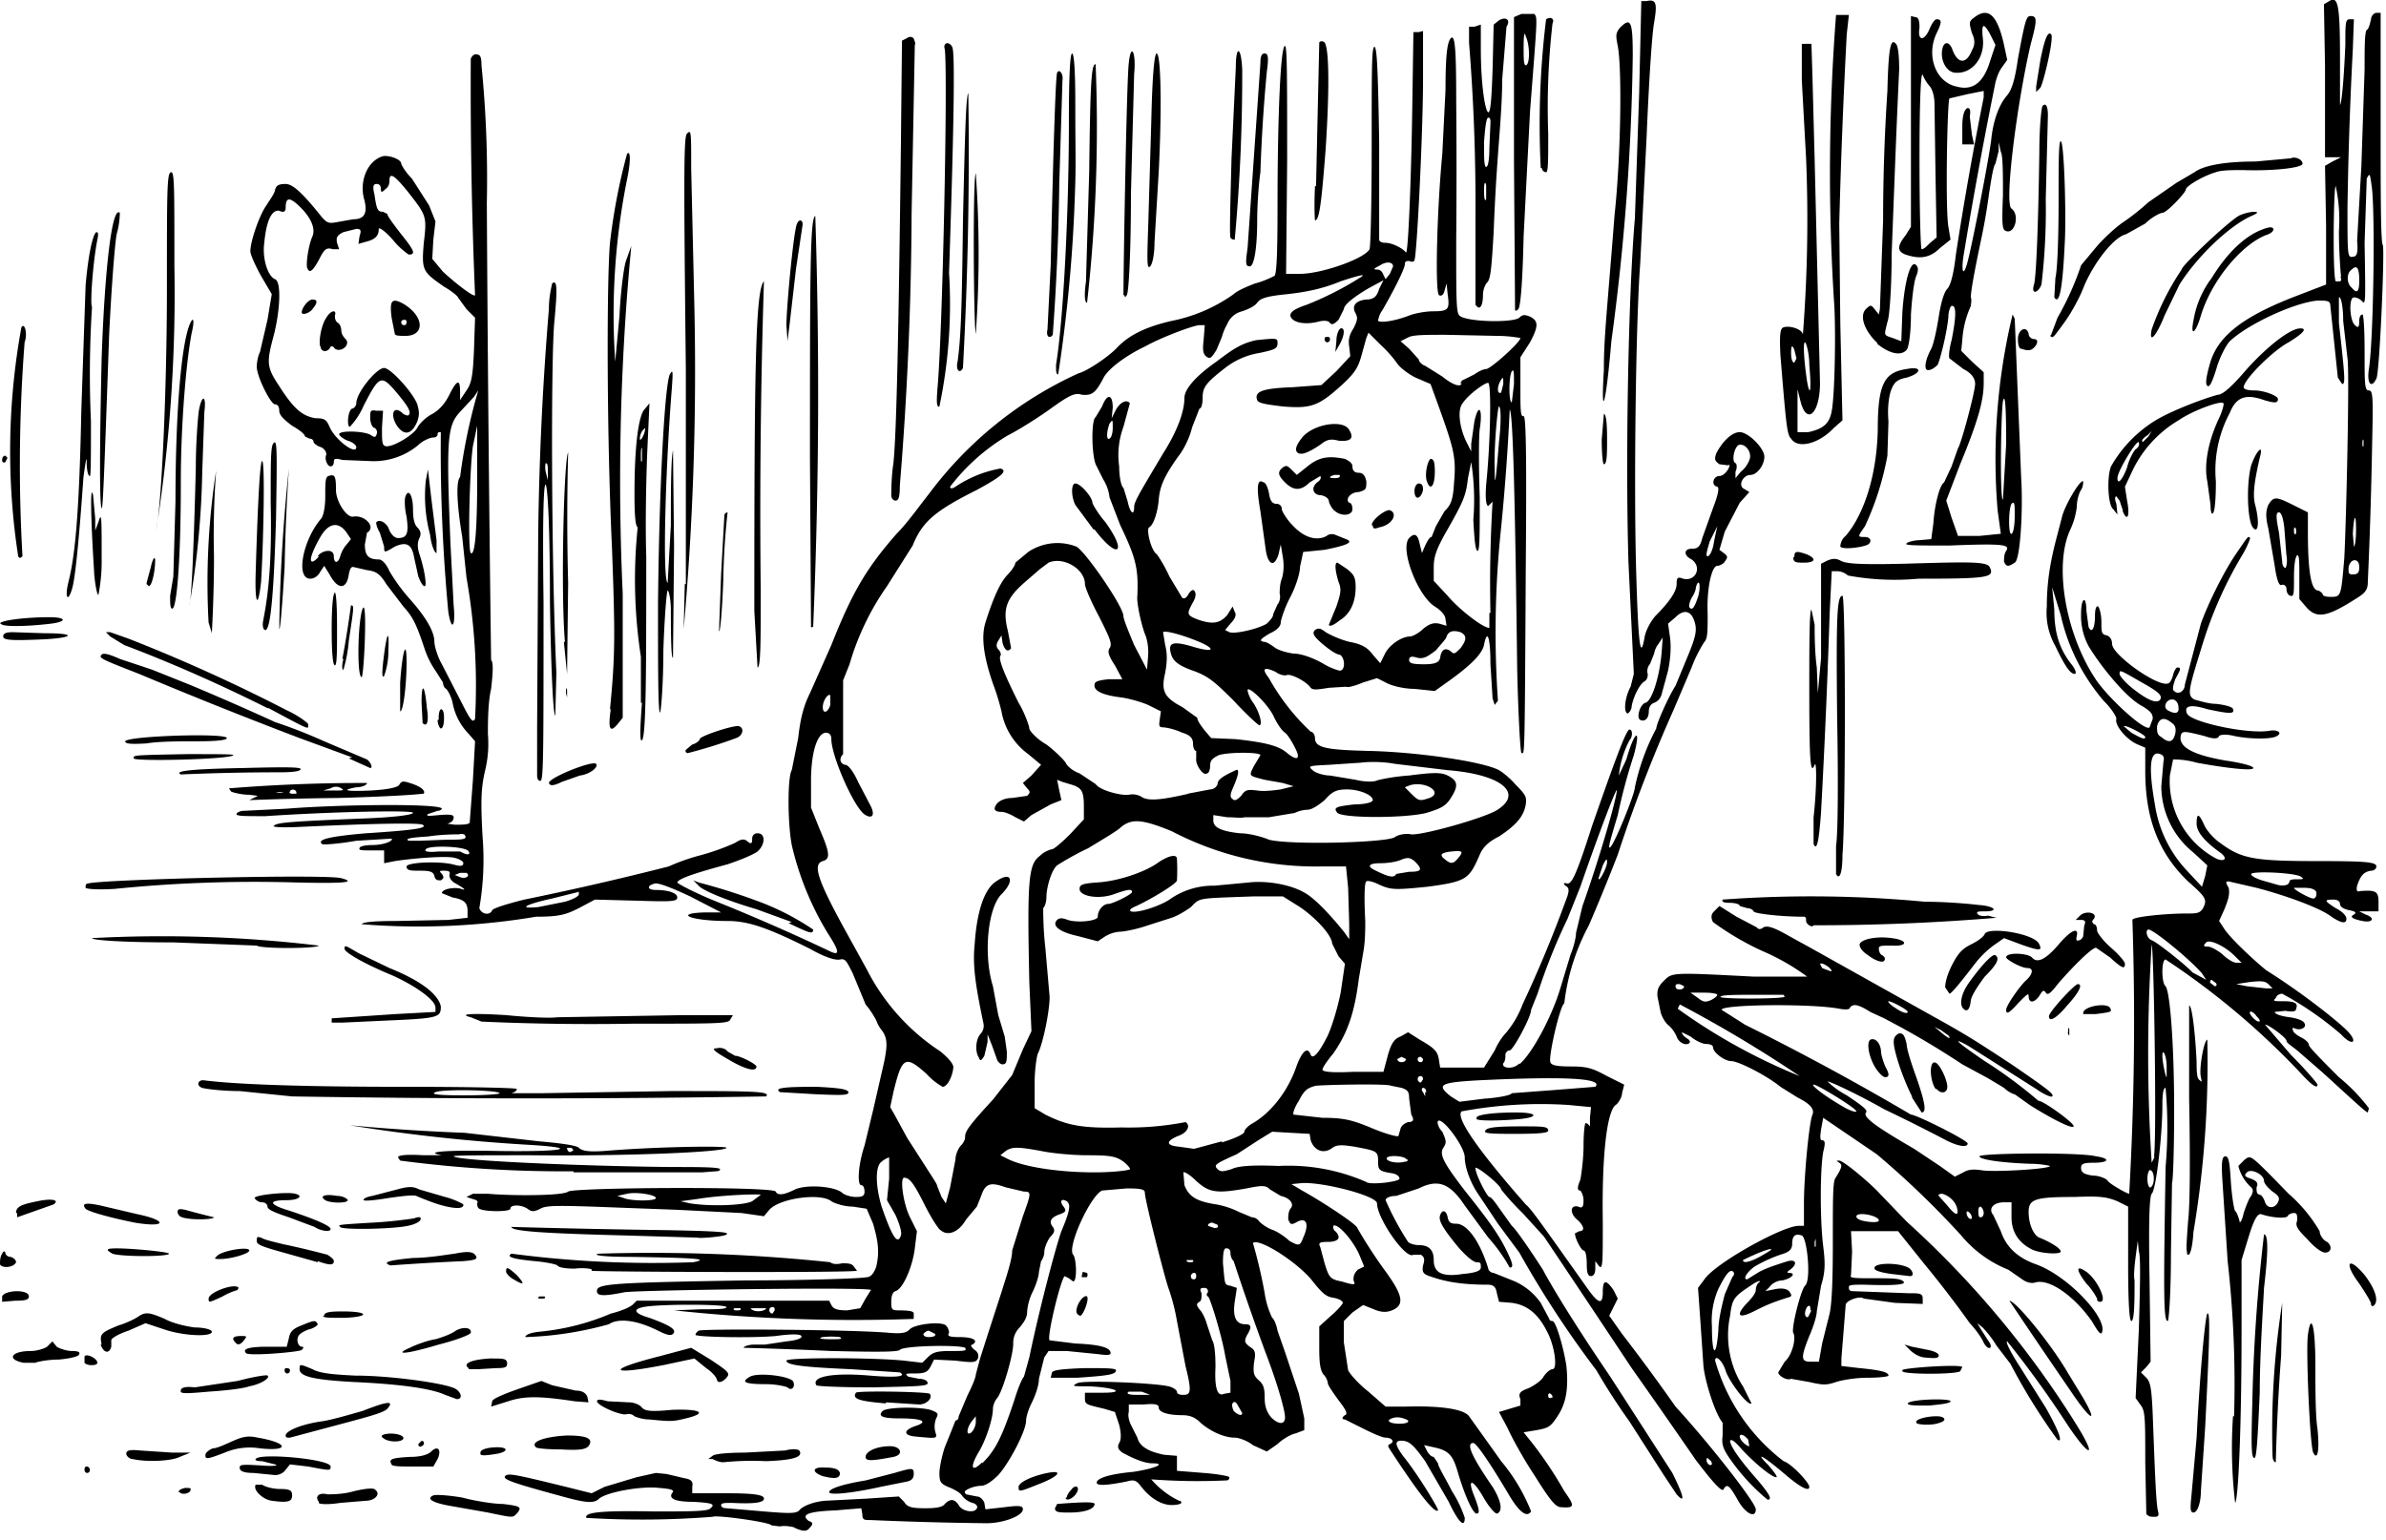 <?xml version="1.0" encoding="utf-8"?>
<svg xmlns="http://www.w3.org/2000/svg" xmlns:svg="http://www.w3.org/2000/svg" version="1.1" viewBox="0 0 223 144">
  <title>While Pigling Bland eats his bowl of porridge in front of the fire, another piglet peeks in the door behind him.</title>
  <path d="M74.3 142.8c-.4-.1-1-.2-1.4-.1l-.8-.1c-.1-.3-5.2-1-5.5-.8a85 85 0 0 1-11.8.1c-.2-.5 1.2-.7 6.3-.6 3.4 0 5.1 0 5.3-.3.5-.4.1-.5-1.6-.6-1.7 0-2.3-.3-2-.8.3-.3 0-.4-1.2-.5-1.7-.2-4.9.4-5.6 1-.5.5-1.3.4-3.8-.3-4.4-1.2-5.2-1.5-5-1.8.3-.3.8-.2 5.7 1l2.4.6 1.2-.6 3-.9 1.8-.4 1 .1 1.7.4c.6.1.8.3.7.8v.6H68c2.8 0 3.4.2 3.4.5 0 .4-1 .5-3 .4-.6 0-1 0-1 .2s.2.3.5.3l3.5.3c2.4.2 3 .2 3.3-.1.3-.4 1.3-.8 2.4-.9l3.9-.2 3-.2.5.5c.3.5.7.6 2 .6 1 0 1.6-.1 1.8-.4.5-.5.9-.5 1.3.1.3.6 1.5.8 1.7.3.1-.1 0-.4-.4-.5-.4-.1-.8-.4-1-.7-.2-.3-.8-.6-1.3-.8-.7-.3-.8-.5-.8-1.3 0-.4.2-1.5.5-2.4a142 142 0 0 0 1-2.5c.2 0 .3-.2.3-.4l.8-1.9c.4-.8.8-1.7.8-2l.4-1.5.8-2.5 1.2-3.7c.4-1.3 1-3 1-3.9l1-3.2c.8-2.2.8-2.3.1-2.3L94 111c-1.4-.5-1.9-.4-2.3.8l-.4 1-1 1.2c-.7 1.2-1.7 1.6-2.4 1-.2-.1-.9-1.2-1.5-2.4-1-2-1.4-2.5-1.9-2.5-.4 0-.1 2.3.5 3.6l.7 1.4-.2 1.6c-.2 1.7-1.1 3.8-1.8 4-.3.1-.4.5-.4 1 0 .6 0 .8.6.8 1.2 0 1.5.1 1.5.3v.5a157.5 157.5 0 0 1-22.4-.8l2.5-.1c1.3 0 2.4 0 2.4-.2 0-.3-6.5-.3-7.8 0-1 .2-.8.6.6 1 1.9.7 2.6 1.1 2.2 1.5-.2.2-.6.1-1.4-.3-2-1-3.7-1.2-4.6-.6a32.6 32.6 0 0 1-7.8 1.2c0-.2.4-.4 1.3-.5a22.4 22.4 0 0 0 6.7-1.7c.8-.2 1.6-.5 2-.8l.4-.4h18l.2.4c.2.4.6.5 1.5.5l1.2-.2.5-.9.5-.8c0-.3-21.4 0-23 .2-2 .4-2.7.4-2.6-.2.1-.6 2-.7 14-.9 5.9 0 11-.2 11.2-.3.4 0 .7-.4.9-1 .3-1.3.2-2.3-.3-4L81 113l-1.3-.2c-.8 0-1.7-.3-2-.5-1-.8-4.8-.3-5.8.8l-.5.6-2.1-.3-6-.3-8-.3c-3.3-.1-4.3-.1-4.8.2-.6.3-.8.3-1.2 0-.6-.4-1.6-.4-1.6 0 0 .3-2.4.3-2.9 0-.2-.1-.2-.4-.2-.5.1-.2 0-.3-.4-.4l-.6-.2.6-.3h1.4c2.2.2 7 .2 7.5-.2s19.3-.5 19.4 0c.2.4.8.3 1.8-.2 1.1-.5 3.7-.3 4.4.3.2.2.8.4 1.3.4.6 0 .8-.1.8-.5 0-.3-.1-.6-.3-.6-.4 0-.3-1.9.3-3.7l.8-3.3.8-3.5c.6-2.5.6-3.2 0-4a3 3 0 0 1-.5-.9s-.4-.8-1-1.5L79.7 91c-.6-1.2-.7-1.4-1.2-1.3-.4.1-1.4-.2-2.8-1-4-2-5.8-2.6-7.7-2.6-3.4 0-5.1-.7-2.2-.8h1.6l-2.9-1.5c-1.7-.8-3-1.3-3.3-1.2-.8.2-.7.6.1.6 1.2 0 2 .3 2 .7 0 .4-.6.4-3.9.3l-3.8-.1-1.5.8c-1.2.6-1.8.8-4 .8a66.2 66.2 0 0 1-16.3.7c.1-.2 1.2-.3 3.2-.3l4.9-.1 1.8-.2v-.6c0-.8-.3-1.1-1.4-1.3l-1-.4c0-.4 1.2-.6 1.8-.4.6.2.2-.1-.5-.5-.4-.2-.6-.5-.6-.8.1-.3 0-.4-.5-.4-.4 0-.5 0-.2.3.2.3.2.4-.1.6-.3 0-.5 0-.6-.4-.1-.4-.4-.5-1.3-.5S38 81.4 38 81c.1-.4 3-.5 4.3-.2.7.2 1 .2 1-.1 0-.2-.4-.4-.8-.5-.7-.2-3.6 0-5.6.3l-1 .2v-1.2h-1.3c-.7 0-1.1 0-1-.2 0-.2.6-.3 1.2-.3 1.1 0 2-.4 1.8-.6l-3.3.2c-1.7.3-3.2.4-3.2.3-.5-.4.6-.7 4.1-1 4.7-.3 5.8-.5 5.3-.8-.4-.2-5-.1-11.4.2-2 .1-2.7 0-2.5-.1.3-.3 1.3-.4 8.8-.7 2.3-.1 4.1-.3 4.2-.5.2-.3-7.9-.1-13.8.3-2 0-2.7 0-2.7-.2 0-.1.3-.3.7-.3l4-.2c5-.4 14.4-.5 14.5 0 0 0-.1.2-.4.2l-.9.3c-.2.2 0 .2 1 .1 1.2-.1 1.4 0 1.4.2 0 .3-.2.5-.6.6l.7.1c.7 0 1.3 0 1.4-.2l.3-4 .2-3.6-.6-.7a5.6 5.6 0 0 1-1.5-2.9c-.1-.5-.4-1.1-.6-1.3-.2-.1-.3-.4-.3-.6l-.7-1.1a8 8 0 0 1-1-2c-.8-2.4-1.1-3-2-4l-1.6-2.1c-.6-1-1-1.2-1.8-1.3L33 53c-.2 0-.3.2-.4.7-.2 1.4-1 1.5-1.8 0l-.5-.8-.4.6c-.2.4-.6.6-.9.6-1.4 0-.7-3.6 1-5.6.2-.2.4-1 .4-2.1 0-1.3 0-1.8.3-1.9.6-.2.7 0 .7 1.3 0 1.1 1 2.6 1.6 2.5 1.1-.2 2.2 1 1.3 1.5l-.2 1.1c0 1 .3 1.4 1.3 1.4.3 0 .7.4 1 1.1a17 17 0 0 0 1.9 2.6c1.6 1.8 2.3 3.1 2.3 4 0 .4.3 1.4.7 2.1l1.8 3.5c.9 1.8 1.1 2 1.3 1.6a58 58 0 0 0-.8-13.2l-.4-3.8c-.5-3-.6-5.2-.2-5.6a52.7 52.7 0 0 1 1.5-7.4l.2-.7-.4.6-1.3 1.4c-1.2 1.3-1.3 2.5-.9 12.3l.3 5.8c.2 2-.2 2.5-.5.6a163 163 0 0 1-.7-16.8c-.2 0-.3 0-.3.2s-.2.3-.4.3c-.3 0-1 .3-1.4.7a6.5 6.5 0 0 1-4.6 1.5L32 43c-.7-.2-.8-.1-.8.2 0 .3-.2.4-.3.4-.3 0-.6-.7-.4-1.1 0-.2-.1-.5-.5-.7-.4-.1-.7-.4-.7-.5 0-.2-.2-.3-.4-.3l-.4-.2c0-.2-.5-.6-1.2-1-.8-.6-1.2-1-1.2-1.4 0-.3-.1-.6-.4-.6-.4 0-1.7-2.6-1.7-3.5 0-.4.1-1 .3-1.4l.7-3 .4-2.4-1-1.7c-.5-.9-1-2-1-2.3 0-1 .9-3.5 1.5-4.3.3-.5.7-1 .8-1.4.1-.5.4-.6 1-.6.7 0 1.7 1 3.3 3 .5.6.7.7 1.3.6l1.7-.3c1.1 0 1.4-.6 1-2-.4-1.7.4-3.5 1.8-3.9.6-.1 1.7.3 1.7.7 0 .1.4.8 1 1.4l1.6 2.5.6 1.5-.2 1.7-.1 1.8 1 1.2c1.3 1.2 2.9 2.4 3 2.2A467.2 467.2 0 0 1 44 5.5c.1-.3.4-.5.6-.4.3 0 .4.3.4 1a107.6 107.6 0 0 1 .5 12.9 5464 5464 0 0 0 .4 42.7c.2.2.2 1 0 2.7-.3 1.3-.3 3.2-.3 4.2.1 1.3 0 2.4-.3 3.6-.3 1.4-.4 2.4-.2 6a26.6 26.6 0 0 1-.3 6.7c.2.6 1 .7 1.2.2.1-.2 1.4-.6 3-1A287 287 0 0 0 62.5 81a19 19 0 0 1 2.8-1 22 22 0 0 0 3.4-1.2c.6-.4.9-.4 1.2-.1.3.2.4.2.4-.3 0-.3.2-.5.5-.5.8 0 .7 1.1 0 1.7-.4.3-1.6.8-2.8 1.2-3.7 1-4.6 1.4-4.7 1.7 0 .1 1.7 1 3.7 1.8a190.3 190.3 0 0 1 10.5 4.6c1 .5 1 .1-.1-1.6A27.8 27.8 0 0 1 74 79c-.4-2.1-.4-6.4 0-7l.6-3c.2-1.8.5-3 1.1-4.2l2-4.5c1.9-4.8 3.2-7.1 6.1-10.4 1-1 2.2-2.7 3-3.7a36 36 0 0 1 14-11.3c.8-.2 2.9-1.6 3.7-2.5 1-1 2.4-1.8 5-2.4a15 15 0 0 0 5.8-2.5c.3-.3 1.2-.7 2-1 .8-.2 1.6-.6 1.8-.7.2-.1.3-1.7.3-6.5 0-8.7.3-15.1.7-15 .2 0 .2 3.2.2 10.7l-.1 10.6h1.3c2 0 6-1.4 6.5-2.3.1-.2.2-4.5.2-9.7 0-7.7 0-9.4.3-9.2.2.3.3 2.4.4 9v9c0 .2.3.3.6.3.6 0 1.6.5 1.9.9.2.3.5-6.7.6-14l.1-6.6h.5l.4-.1v4.4c0 5.3-.6 16.8-.8 17 0 .2-.3.2-.5.1-.2 0-.4 0-.4.3 0 .4-1 2.4-2.1 4.3-.3.4-.4.9-.4 1 .3.2 1.6 0 2.9-.5.5-.2 1.5-.4 2.3-.4 1.4 0 1.5-.2 1.3-1.6l-.1-1-.2.7c-.1.4-.3.5-.5.4-.4-.2-.2-8 .3-13.2l.3-6c0-3.6.2-4.7.6-4.9.3 0 .4 1.4.4 6a731.6 731.6 0 0 1 0 13c0 5.6 0 6.7.3 7 .6.6 5 .7 5.6.2.3-.3.5-.3 1-.1.8.4.8.9 0 2.4l-.9 1.4v2.8c0 2.1 0 2.8.3 2.7.2 0 .3 2.8.2 14.3-.1 18.4-.1 17.2-.4 17.2-.1 0-.3-3.4-.4-7.8-.2-16.2-.4-24.1-.7-24.3a208 208 0 0 1-.8 11 92.7 92.7 0 0 0-.3 16.2l-.3.4-.2-.6-.2-3.2c0-2.5-.3-3.4-.6-1.8-.2.9-1.4 2-3.2 3.3l-1.4 1-1.9-.2c-1 0-2.2-.3-2.7-.6l-.8-.4-1.3.4c-.7.3-1.4.5-1.6.4l-1.6.1c-1.2.2-1.5.2-1.7 0-.4-.6-1.8-1.3-2.2-1.2-.2.1-.7 0-1.1-.3-1.1-.5-1.3-.3-.6.6a20.4 20.4 0 0 0 3.9 5c.2 0 .4.3.4.6 0 .9 1 1.1 5 1.2 4.6.1 10.7 1 12.2 1.8.2.1 1 .7 1.5 1.3 1 1 1.1 1.2 1 1.9-.2 1.2-1 2-2.5 3-1 .5-1.5 1-1.8 1.7-1 2.3-1.2 2.5-4.9 3-3 .3-3.4.3-4.5-.2-.6-.3-1.1-.4-1.2-.3-.2.1-.2 1.8-.1 3.7 0 .7 0 2-.2 3l-.4 2.4c-.4 3.1-1 5-2.4 7-.5.6-1 1.3-1 1.5 0 .2.9.3 2.9.2h2.8l.4-1.5c.3-1.1.6-1.6 1.2-1.8l.7-.4 1.1.7c1.4.8 1.7 1.1 1.8 2l.1.6h4.1l1-1.6a6 6 0 0 1 1.1-1.7 9 9 0 0 0 1.5-2.6 117.4 117.4 0 0 0 4-9.6c.4-1 .4-1.3 0-1.5-.2-.2-.2-.3.2-.2.4 0 .8-.7 2.3-5.4 2.2-6.3 3.2-9 3.5-9 .3 0 .3.7 0 1a9 9 0 0 0-1 3.3l.7-1.5c.8-2.8 1.4-3 .7-.4a53 53 0 0 0-1.5 5.6c-.6 2-1 3.3-.7 3 .4-.3 2.3-5 2.3-5.6a20.8 20.8 0 0 1 2-5.5c0-.4 1.1-2.9 1.8-4l1.2-2.9c.7-1.7.8-2.3.6-3-.3-1.1-1-1.3-1.8-.5l-.7.6.2 1.4c.1 1 0 2-.2 3l-.6 2.2c-.1.4-.4.7-.7.8-.3.1-.5.4-.5.8 0 .7-.4 1-.8.8-.4-.2 0-1.5.5-1.6.6-.2 1.3-2.4 1.5-4.7l.1-1.4-.4.6a2 2 0 0 0-.4.9l-.4 1c-.2.2-.3.6-.2.9 0 .2 0 .5-.3.7-.4.2-1 1.3-1.2 2.3 0 .4-.3.7-.4.7-.4-.2-.2-1.6.3-2.5l.3-1.2-.5-10.4c-.3-10 0-25.3.6-32.2l.4-11.7.2-8.6h.5c.9-.2 1 .2.7 2-.2 1-.5 5.7-.7 10.6l-.6 11.9c-.4 5.2-.6 20-.4 28.1.2 7.4.4 9.2.8 6.9.1-.6.5-1.4 1-2 1.5-1.5 2-2.4 2-3 0-.6.1-.7.6-.5 1.2.3 1.8-1.1.8-1.8-.8-.4-.7-1 0-1 .6 0 .8-.2 1-1l1-2.8c.5-1.3.6-1.9.4-2-.6-.1-.4-1 .2-1 .3 0 .6-.3.8-.6.2-.4.2-.5 0-.4l-.8-.1c-.4-.3-.5-.4-.3-1 .5-1 1.4-2 2.2-2 .8 0 2.3 1.5 2.3 2.3 0 .8-.7 1.7-1.3 1.7-.7 0-1.2 1-.6 1.3l.5.3-.9 1-1.4 2.7-.5 1.7.4.3c.4.3.4.4.1.8-.1.2-.5.4-.7.4-.5 0-1 2-.9 4.5 0 1.6 0 2.3-.3 2.6-.2.3-.8 1.3-1.2 2.4l-1.7 4a139 139 0 0 0-5.2 13.5 199 199 0 0 1-2.7 6.6 20.4 20.4 0 0 0-2.3 7.3c-.4.2-1.5 5-1.3 5.5.1.3.6.4 2 .4 1.5 0 2 .2 3.3.9l1.6.8-.2.8c0 .4-.4 1-.6 1.1-.8.6-1.3 4.6-1.2 11 0 3.9 0 4.5-.4 4l-.3-.4v.7c0 .5-.2.7-.4.7-.3 0-.4-.3-.4-1.2 0-.6-.1-1.2-.3-1.2-.2 0-.8-1.1-.8-1.6l.4-.2c.5 0 .5-.4-.1-1-.8-.6-.8-1.5 0-1.3.4.2.5 0 .5-.6 0-.4-.2-.8-.3-.9-.3 0-.3-.3 0-1 .1-.5.3-2 .3-3.1 0-1.2.1-2.2.2-2.2.2 0 .3.2.4.3v-.8l.1-1-2.1-.2a40.2 40.2 0 0 0-10 .6c-.6.6 1.7 3.8 6 8.7.5.4 1.4 1.7 5.8 7.9 1 1.4 1.4 1.5 1.4.3s.3-1.2 1-.2l.4.8-.4.8-.4.8 1.2 1.7a183 183 0 0 1 5 6.8c3.3 3.6 7.5 9 7.5 9.6 0 .9-1 .4-1.7-.9-.8-1.4-1-1.5-1.3-1-.1.4-1-.6-2.6-2.7a982.9 982.9 0 0 0-6-8.6 3131.7 3131.7 0 0 0-8.2-12.3l-2-2.2a23 23 0 0 1-2-2.2c0-.4-2.4-2.3-2.4-2 0 .6 1.1 2.7 1.3 2.7.2 0 .6.6 1.1 1.3l1 1.4c.4.3 2.2 3 2.9 4.1.9 1.7 3.1 5.3 6.3 10l5.8 9c1 2 1.3 3 .4 2l-1.2-1.8-3.2-5a60.8 60.8 0 0 1-3.1-4.8 95 95 0 0 1-7.2-11l-2-2.7-1.8-2.7c-.7-1-1.3-2.5-1.3-3.5s-2.1-3.8-2.5-3.4c-.1.1 0 .6.4 1 .4.9.4 1 .1 1.5-.4.6 0 1.4 2 4 2 2.5 3.1 4 3.8 5.4.7 1.4.8 1.8.4 1.8a15.3 15.3 0 0 0-2-2.8l-2.2-3c-1.4-2.1-2.5-2.5-4.3-1.6l-2.1.7c-.6 0-1 .2-1 .4a27 27 0 0 0 2.1 3.9c.2.2.7.3 1 .3 1 0 1.4.5 1.4 1.4 0 1.2.8 1.6 2.7 1.3 1.2-.1 1.7-.3 1.7-.6 0-.4 0-.5-.4-.5-.3 0-1-.6-1.7-1.4-1.4-1.7-1.9-2.5-1.7-3 .2-.6.6-.4.7.2.1.5.3.6.8.6 1 0 2.2 1.6 3 4.2 0 .2.3.4.5.4l2 .8a6 6 0 0 1 2.4 2l.8 1.5c0 .1.1.2.3.2.3 0 1 2.3 1.3 4.2.2 2.1 0 3.5-.9 4.8-.6.9-.8 1-1.9 1.2l-1.2.2.8 1a36.4 36.4 0 0 1 3 4.5c1 1.4 1 1.6-.3 1.5-.5 0-1-.6-2.5-3-1-1.5-2.1-3.5-2.5-4.4l-.8-1.5 1-.3 1-.3v-.6c-.2-.5-.1-.7.7-1 .5-.2 1.2-.7 1.4-1 .3-.5.7-.8.9-.8.5 0 .2-2.2-.5-3.5-.8-1.6-1.8-2.5-3.3-2.7l-1.2-.1-.2-.8c-.1-.6-.3-.8-.9-.8-2.5 0-4-.3-5.4-.8-.6-.2-.7-.4-.6-1 .2-.6.1-.8-.2-1h-.7c-.7.5-3.4-3.4-3.4-4.8 0-.7-5-2-7-1.9l-1 .1 1 .6c1.8 1 4.7 2.9 5.1 3.4a44.6 44.6 0 0 0 2.8 4.3c1.5 2.1 1.7 3 .5 3.5-.5.2-1 .2-1.7-.1l-1-.4-1 .7-.8.8v2l.4 2.6c.2.4 1 1.3 1.9 2l1.6 1.4h1.8c3.2-.1 5.5.2 6 .9a1024.9 1024.9 0 0 1 3 4.2 17 17 0 0 1 2.8 4.7c-.4.6-1.1.1-2.1-1.6-1.6-2.7-3-4.8-3.3-4.8-.7 0-.2 1.2 1.8 4.1.8 1.3 1 2.3.4 2.5-.2 0-.8-.7-1.3-1.6-1-1.7-1.5-1.7-.8 0 .5 1.3.5 1.6.2 1.6s-1-1.4-1.7-3.7c-.5-1.8-.9-2.2-2.3-2.5l-.9-.2.3.6c.2.3.4.5.6.5l.4.6c0 .3.7 1.4 1.3 2.6a11 11 0 0 1 1.2 2.5c0 1-.6.4-1.5-1.5l-2.2-3.8c-1-1.4-1.4-1.8-2-1.9-.9-.1-.9.3 0 1.5 1.3 1.6 3.3 4.9 3.2 5-.3.3-1.7-1.4-4.5-5.7-.2-.3-.2-.4 0-.5.5-.2.2-.6-.4-.6-.3 0-1.2-.4-2-.8l-1.8-.9c-.3 0-.3-.2 0-.4.3-.1.1-.5-.6-1.4-.5-.7-1-1.4-1-1.6 0-.1-.1-.5-.4-.8-.3-.4-.4-1-.4-2.5v-2l1.1-1c.6-.5 1.1-1.1 1.1-1.2 0-.2-.4-.4-1-.5-.6-.1-1-.5-1.8-1.5-1.3-1.7-5-4.1-5.6-3.6a45.7 45.7 0 0 1 1.1 4.7 8 8 0 0 0 .7 2.3c.1 0 .4.6.5 1.2l.7 2 .6 1.8.7 2.1.5 2.3v1.1l-.8.3c-.5.1-1.3.6-1.7 1l-1 .7-1.3-.6c-.5-.4-1.3-.7-1.7-.7-1 0-2.3-.6-3.2-1.4-.5-.5-1-.7-1.7-.7-1.4 0-2.2-.3-2.2-.7 0-.3-.3-.4-1.4-.3h-1.4v.7c-.1.3 0 .8.2 1.2l.6 1.2c.2.8 1 1.3 2.5 1.6l1.2.1v1.4l2.5.2c1.3.1 2.4.3 2.4.4 0 .2-.1.3-.3.3a58.2 58.2 0 0 1-7-.1 8 8 0 0 0 2.6 2c.1 0 .2 0 .2.2 0 .1-.4.2-.9.2-.9 0-2-.6-2.9-1.8-.4-.5-.6-.6-1.3-.4-2 .4-2.8.4-2.8.1 0-.4 1.2-.8 3.4-1 2-.3 3.2-.8 1.8-.8-.7 0-1.7-.4-2.8-1-.4-.3-.5-.5-.3-.9.2-.3.2-.9 0-1.7l-.4-1.2-1-.3c-1.7-.4-1.8-.4-1.8-1v-.5h1.7c2.2 0 1.1-.5-1.4-.6-1.4 0-1.6 0-1-.3.7-.3 7.3 0 8.5.3.5.1.8.4.8.5 0 .2.2.3.6.3.7 0 .8-.3.2-2.7l-.8-4.2a19 19 0 0 0-.8-3.1c-.3-.8-2.2-8.2-2.2-8.9 0-.3-.3-.4-1.7-.4l-2.3.2c-1.1.5-3.3 5.3-2.7 6 .3.3.4 2.5 0 2.5l-.4-.3-.4-.2c-.4.4-1.7 5.8-1.4 6l2.4.3c2.4.1 3.3.4 3.3.9 0 .2-.4.2-1.1.1l-3-.3h-1.7l-.4.6-.5 2c0 .7-.4 1.7-.7 2.3-.3.6-.5 1.3-.5 1.6 0 1-1.6 4-2.6 5.1-.6.6-1.2 1-1.6 1a3 3 0 0 0-1.2.3c-.4.2-.4.3-.2.5l1 .2c.3 0 .6.3.7.6l.1.6 1.8-.2c1.5-.2 1.7-.1 1.7.2 0 .6-1.8 1.3-3.4 1.3a323.3 323.3 0 0 1-10.9-.3c-.5 0-.7 0-.7-.5l-.1-.6-2.4.2c-2.6.1-3.3.4-2.5 1 .4.1.4.3.1.6-.3.4-.6.4-1.5 0zm17.5-6c1.2-1.2 1.8-2.3 3-5.9.3-1 .7-2 .9-2.2l.5-1.8c1-4.8 2.5-10.4 3-11.8.8-1.9.9-2.5.5-2.8-.5-.3-.7 0-.3.5.3.4.2.5-.3.7-.9.3-1.1.7-.7 1.2.2.3.2.5-.3 1-.3.5-.5 1-.5 1.4 0 .3-.2.7-.3.8l-.2 1c0 .4-.3 1.3-.6 1.9a5 5 0 0 0-.5 1.8c0 .6-.3 1-.7 1.5a2 2 0 0 0-.6 1.5c0 1.1-1 4.5-1.5 5.1-.2.2-.4.7-.4 1 0 1-.7 3-1.3 4-.9 1.5-.7 2 .3 1zm68-.3c-.2-.2-.3-.3-.3 0s.3.6.5.4c0 0 0-.3-.2-.4zM91.2 133v-.6l-.4.5c-.5.7-.5 1.4 0 1 .2-.2.4-.6.4-1zm28.9-.5c0-.7-.8-3.4-1.8-6a258.2 258.2 0 0 1-3-8.6c-.2-.2-.3-.5-.3-.8 0-.2-.1-.4-.4-.4-.2 0-.3.3-.3 1.4.2 2 .1 2 .7 2.1l.6.2-.2 1.3c-.2 1.4.1 2.1 1 2.1.6 0 .6.3.1 1.1-.2.5-.2.6.3 1 .5.3.6.5.4 1.5-.1 1 0 1.2.4 1.6.5.4.6.8.6 1.7 0 .8.2 1.3.6 1.8.7.7 1.3.7 1.3 0zm11.5.3c-.1-.1-.6-.3-1-.3s-.8.2-.8.3c0 .2.5.3 1 .3s.9-.1.8-.3zm-15.5-.7-.4-.7c-.2-.4-.4-.4-.5-.2-.1.1 0 .5.1.7.4.4.8.5.8.2zm29-1.5s0-.2-.2-.3c-.1-.1-.2 0-.2.1 0 .2 0 .3.2.3l.3-.1zm-38.4-.5h-1.2c-.3.2 0 .3.8.3h1.2l-.8-.3zm8.3 0v-1l-.5-2.4c-.3-1.8-1.4-5.4-1.6-5.5-.1 0-.2-.2 0-.4 0-.3-.1-.4-.4-.4-.3 0-.4.1-.2.5 0 .4 0 .7-.2.8-.3.2-.3.3 0 .7.3.3.6 1 .7 1.4l.5 1.5c.2.3.3 1.2.3 2.5-.1 2 .2 2.8.8 2.5l.6-.1zm-43.4-7.8h-.8c-.7 0-.8 0-.4.2.5.2 1.2 0 1.2-.2zm.8.2c0-.2 0-.3-.2-.3s-.3.1-.3.3c0 .1.1.3.3.3l.2-.3zm-3.2-.2h-.5c-.2 0-.2.2.1.2.3 0 .5 0 .4-.2zm57.3-2.6c0-.3 0-.6.4-1l.6-.3-.5-1.2c-.6-1.3-2-2.9-2.4-2.6 0 .1 0 .4.2.5.6.6.3 1-.7 1-.8 0-.9.1-.7.5l.4 1.5c.4 1.3.5 1.5 1.6 1.7 1.3.4 1.3.3 1.1-.1zm-14.7-.4c0-.1 0-.3-.2-.3s-.3.2-.3.3c0 .2.1.3.3.3.1 0 .2-.1.2-.3zm-.3-1.5h-.5c-.2 0-.1.2.2.2.2 0 .4 0 .3-.2zm10.3-2.1c.6-1.3.3-2-.7-1.4-.4.2-.5.2-.7-.3 0-.3 0-.7.2-1 .4-.4 0-1-.9-1.2l-1-.6c-.4-.4-.7-.4-2.2-.1-2.8.5-3.5.4-4.7-.7-.5-.5-1.1-.9-1.2-.8l.1 1.2c.4 1 1 1.5 3 1.8a8 8 0 0 1 2.1.7l1.2.5c.2 0 .5.1.7.4.2.2.7.6 1.3.8.5.2 1.2.7 1.5 1 .9.5 1 .5 1.3-.3zm-37.6-.2c.1-.3-.1-1-.5-1.9l-.8-1.4.2-2v-2a2 2 0 0 0-.7.4c-.6.4-.6 2.2 0 4.2 1 2.9 1.5 3.6 1.8 2.7zm29.6-1-.5-.2c-.2 0-.4.1-.4.3l.6.2c.3 0 .4-.1.3-.2zm-43.5-2.2.8-.6c0-.1-3.6 0-6 .4l-1.5.2.9.2c1.9.3 5 .2 5.8-.2zm19-3.9c0-.5.3-1.1.5-1.3.2-.2.4-.5.4-.8 0-.5.2-.9 2.6-3.5l1.8-2.3 1-2.4.8-1.7-.2-4.6c-.2-9.5-.1-11 1-11.8.4-.4 1-.6 1.1-.6.2 0 1-.7 1.7-1.4l1.3-1.4v-1.2c0-1.4-.2-1.7-1-2l-1-.3-.5-.2.2 1 .2.9-1 .4-1.8 1-.7.6-.8-.4c-.5-.3-1-.5-1.3-.5-.7 0-.8-.3-.4-.8.3-.3.8-.5 1.4-.5l1.4-.2c.3-.3.3-.4 0-.7l-.4-.5.8-.7.9-1-1.2-1a6.3 6.3 0 0 1-2.5-4 22 22 0 0 0-.8-2.6c-.9-2.6-1.1-4.4-.7-5.7.7-2.2 1.3-3.6 2-4.4.5-.5.8-1 .8-1.2l1.2-1a4.9 4.9 0 0 1 4.5-.5c.8.4 4.4 5.6 4.4 6.5 0 .3.5 1.5 1 2.7l1.2 2.3.1-1.2a5 5 0 0 0-.2-1.9c-.4-.9-.9-3.2-.8-3.8.1-2.5-.1-3.5-1.6-6.6l-1-2.6a4 4 0 0 0-.6-1.7l-.7-1.4c-.4-1.1-.4-4.2 0-4.4l.6-1c.5-1.3 1-1.1 1 .1l-.1 1 .4-.8c.4-.7 1-1 1.3-.6l-.6 2.2a7.6 7.6 0 0 0-.4 3.7c0 1 .2 1.9.4 2l.4 1.3c.2 1 .6 1.4.6.5 0-.5.5-1.3 2.7-5 1.4-2.2 2-4 2-5.2 0-.8 1-2 3-3.4 1.7-1.3 2.4-1.7 3.7-2 2-.2 2-.2 2 .3s-.3.6-1.7.9a7 7 0 0 0-3.2 1.4c-1.8 1.4-2.1 1.8-2.1 2.8 0 .5-.1 1-.3 1l-.7 1.8c-.2.9-.8 2.1-1.3 2.7-1.2 1.7-1.7 2.7-1.8 4-.1 1.2-.5 2.4-.9 2.6-.3.2.2 2.2.7 2.5.1.1.7 1 1.2 2.1l1.2 2c.2.1.4 0 .6-.4.2-.3.4-.4.5-.3.2.2.2.6-.1 1.1-.6 1.1-.6 1.2.4 1.6 1.4.5 2.1.4 2.8-.4l.5-.8.2.5c.2.3 0 .7-.4 1.1l-.5.6.4.2c.5.2 2.7-.3 3.5-.8.3-.3.6-.6.6-.9l.4-.9c.2-.2.3-.7.2-1 0-.2 0-.9.2-1.4.2-.6.2-1.4.1-2l-.2-1.2-.2.9c-.4 1.3-1 1-1.2-.4l-.5-3.6c-.4-2.3-.3-3.1.3-2.7.2 0 .4.5.5 1 .1.7.3 1 .7 1 .3 0 .5.2.5.5 0 .2.5 1 1 1.5 1.1 1.2 2.3 1.5 3.2 1 .2-.2.6-.2.8-.1l1 .4c.8.3 0 .6-2 1l-2 .2-.3 1.4c0 .7-.5 2.1-1 3-.5 1-.8 2-.8 2.2 0 .3-.3.7-1 1-1 .6-1 .7-.6.8.3 0 .7.3 1 .5.2.2 1 .5 1.8.6.8 0 2 .5 2.7.9a6 6 0 0 0 1.6.7c.6 0 .5-1.3 0-1.5-.3 0-1-.5-1.6-1-.8-.7-1-1-.7-1.3.3-.2.5-.2 1 .2.5.3 1.4.7 2.2.9 1.1.2 1.7.5 2.2 1.2l.7.8.4-.8c.4-.9 1.6-1.7 2.4-1.7.2 0 .8-.3 1.2-.7.6-.5 1-.6 1.5-.5l.7.2-.1-.6c0-.4-.5-.9-1-1.2-1.6-1-3.3-5.4-2.4-6.4.5-.5.8-.4 1 .6l.2.8.3-.7c.2-.4.4-.8.6-.8l.4-1 .8-1.4c.6-.6.8-1 .9-2.7.2-2.3 0-3.1-1.4-7l-.8-2.2-1.4-.6c-.8-.4-1.5-1-1.7-1.3a11 11 0 0 0-1.5-1.7l-1.2-1.2-.2.5-.5 1.8c-.3 1-.6 1.5-1.8 2.6-2.2 2-2.9 2.2-5.5 2-1.6-.2-2.3-.3-2.4-.6-.3-.8.5-1.1 3.3-1.2l2.7-.2 1.4-1.3 1.3-1.4-.1-.9c-.1-.6 0-1.1.4-1.7.4-.8.4-1 .2-1.4-.4-.7 0-1.2 1-1.3.7 0 1-.3 1.2-1l.4-.8-1.3.7c-1.4.8-2.4 1.6-2.4 2l-.5 1c-.4.4-.6.5-.8.3-.1-.2-.5-.3-1.2-.1-1.3.3-2.4 0-2.5-.6 0-.3.3-.6 1.5-1a30 30 0 0 0 5.1-2.6c.5-.3-.1-.2-1.9.4-1.7.7-3.2 1-5 1.2-2 .2-2.5.4-2.8.8-.2.3-.8.6-1.4.8a2 2 0 0 0-1.4 1.2 5 5 0 0 0-.5 1.2l-.5 1.2c-.5.8-.6.9-1 .6-.3-.3-.3-.7-.2-1.6l.1-1.3h-.5c-.5 0-3.5 1.1-5.1 2-1.7.8-3.5 2.1-3.9 3-.7 1.3-1 1.6-2 1.5-.6-.2-1.1 0-2.9 1.3-1.1.8-3 2-4 2.5a19 19 0 0 0-5.4 4.8c0 .2.2.2.5 0a11 11 0 0 1 4.2-1.7c.7.2.2.7-2.2 2-4 2-5.1 3-6 5.2l-2.4 3.8a24.6 24.6 0 0 0-3.5 7.3l-.6 1.5v6.9c-.4.4-.3.9.2 1 .3 0 .8.7 1.2 1.6l1.1 2.1c.5.9.3 1.4-.4 1-1-.5-3.2-5.5-3.2-7.1 0-.4-.2-.6-.5-.6-.8 0-1.4 1.8-1.4 4.5v2.5l.8 2c1 2.3 1 2.8.3 3-1 .3-.5 1.8 2.5 7.2l1.6 2.9a20 20 0 0 0 6.9 7.7c.6.5 1.1 1 1.2 1.4 0 .7-.5 1.9-1 1.9a6 6 0 0 1-1.5-1.2c-2-1.8-2.3-1.6-3.1 1.7l-.3 1.4.4.7 1.2 2.2 1.8 2.8c.5.8 1 1.5 1 1.7l.4 1 .4.6.4-1.5.5-2.6zm3.9-9.3-.5-1.4-.4-1v.7l-.3 1.3c-.3.5-.4.5-.5.2-.4-.6-.3-1.7.1-2.2.3-.3.4-.7.3-1.1-.8-3.8-1-5.5-.8-7.4.2-3 .9-5.1 2-5.8 1.4-1 1.8-.1.5 1.2s-1.7 5.7-.8 8.6l.5 2.7.6 2 .2 1.4c0 .9 0 1.2-.4 1.2-.2 0-.4-.2-.5-.4zm31-40.7.7-1.7c.4-1.2.5-1.6.2-2.3-.3-1-.4-1.8-.1-1.8l.9.6c.6.5.8.7.8 1.7 0 1.4-.5 2.5-1.5 3.1-.6.5-1 .6-1 .4zm-22-8.9-1.7-2.3c-.4-.8-.4-2 0-2 .5 0 1.6 1.3 1.6 1.8 0 .1.5 1 1.2 1.8 2.1 2.9 1.2 3.6-1 .7zm26-.4c0-.5 1.3-1.5 1.7-1.4.8.3.2 1.4-1 1.6-.5.2-.6.1-.6-.2zm-3.4-1.3c-.3-.2-.5-.6-.6-.9 0-.3-.3-.5-.7-.6-.8 0-1-.7-.4-1.2.3-.2.4-.4.3-.6l-1 .6c-.8.8-1.5.8-2.3 0-.7-.7-.7-1-.2-1.4.3-.2.4-.2.8.2l.5.5 1-.8c1.1-.9 2-1 3.5-.7.4.2.7.4.7.7 0 .4.2.6.6.6.4 0 .6.3.7.8 0 .7 0 .8-.7 1-.8 0-1.3.7-.9 1 .2 0 .3.3.3.6 0 .6-1 .7-1.6.2zm.4-3.4h-.5c-.6.2-.5.3.1.3.3 0 .5-.1.4-.3zm7 1.5c0-.4.2-.7.4-.7.3 0 .4.2.4.6-.2.9-.8 1-.8.1zm1.2-.8c-.3-.6 0-2 .3-2.2.3 0 .4.3.4 1.2 0 1.3-.4 1.8-.7 1zm-12-2.7c-.4-.2-.4-.6.3-1.5 1.1-1.3 3.9-1.7 4.4-.7.5.8.1 1.1-1 1-.7-.2-1.1-.1-1.6.3-1 .7-1.7 1-2 .9zm3.5-10.5c0-.6.2-1.1.4-1.2.4-.1.4.6-.1 1.5l-.4.7zm-1.1-.2c0-.1 0-.2.2-.2s.3 0 .3.2-.1.3-.3.3a.3.3 0 0 1-.2-.3zM61.3 112c0-.3-1.8-.6-2.7-.4l-.9.2.6.2c.7.3 3 .3 3 0zm69.5-1.8c0-.2-.2-.4-.6-.5-1.3-.2-1.4-.3-1.4-1.1 0-1-.1-1-2.2-1.4-1.3-.2-1.7-.2-2.2.2-.8.5-1.6.1-1.9-.8l-.1-.6-1.8-.1-1.7-.1-1.3.8-2 1.3c-2 .9-2.2 1-1.8 1.4.3.3.6.2 1.3 0 .6-.3 1.9-.4 4.4-.3a18.1 18.1 0 0 1 8.2 1.5c.3.3 3 0 3.1-.3zm-25.2-.9c.1 0-.2-.4-.6-.7-.7-.5-1.2-.6-3.4-.6-1.4 0-3.4-.2-4.3-.4-2.2-.4-2.7-.4-3.3 0l-.5.4.6.3c1.5.8 4.9 1.3 8.2 1.3 1.8 0 3.3-.2 3.3-.3zm25.8-1c-.5-.3-1.8-.3-1.8 0s1 .5 1.7.3c.3 0 .4-.2 0-.3zm-17.2-1.5c1.3-.4 2.1-.8 2.1-1 0-.2.4-.6.8-.8 1.7-1 3.3-3 4.1-5.4.5-1.3 1-1.8 1.3-1 .2.5.8-.2 1.6-1.8.4-.9.9-2.5 1.2-4l.4-2.7-.6-.7-.6-1.2c0-.7-1.4-2.3-3-3.4l-1.6-1h-2.7c-5.4.2-5 .1-5.9 1-.4.3-1.2.8-1.8 1l-2.5.8c-.9.3-2 .5-2.3.5a3 3 0 0 0-1.5.5l-.6.4-1.9-.5c-1.8-.4-2.4-1-1.9-1.5.2-.2.5-.2 1 0 .9.3 2.8.1 2.8-.3 0-.6.5-1.2 1-1.2.4 0 2.2-.9 2.2-1.1 0-.3-.3-.3-1.7.2s-3.2.2-3.2-.5c0-.4.3-.5 1.6-.6 2-.1 4.6-1 5.8-1.9.9-.6 1.7-.8 1.7-.3a18 18 0 0 1 0 2c0 .3-2.3 1.7-3.8 2.4-.5.2-.7.4-.5.5.6.2 2.7-.5 3.6-1.1a7 7 0 0 1 4.2-1.3l3.2-.3c1.7-.2 4 .2 5.3 1 .7.4 1.9 1.5 3.6 3.6l.5.7v-1.4L126 83l-.2-2h-2.3a29 29 0 0 1-14-3.3c-2.7-1.1-3.7-1.2-4.7-.4-.4.4-1.8 1.2-3.1 2-1.3.6-2.6 1.4-2.9 1.6-.5.4-1 2-1 3 0 .3-.1.8-.3 1 0 .3 0 2 .2 3.7l.4 4.6c0 1.3-.6 4.3-1.1 5.3-.1.2-.3 1.5-.3 2.7v2.4l1 .6c2 1 3.4 1.3 7.1 1.2a27.6 27.6 0 0 0 6-.5c.5.3.2 1-.7 1.3-1.2.5-1.1.9.1 1l1.4.2 2.6-.7zm16.7-1.3c.1-.3.4-.5.7-.6.5 0 .6-.2.3-.7l-.2-1.5c0-.6-.1-.8-.7-1l-1-.2c-.3-.2-5.8-.1-7 0-.8.2-1.1.4-1.6 1.4-.4.6-.6 1.2-.5 1.3l2.7.3c2 0 2.8.2 4.7 1 1.2.5 2.3.8 2.4.7l.2-.7zm8-2.8c1.2-.1 2.3-.3 2.4-.5l4-.3 3.8-.3c.8-.8-2.8-1-11-.6-3.5.2-3.9.4-2.5 1.5l.8.5 2.4-.3zm-5.6-.6c0-.2-.1-.4-.3-.4-.1 0-.2.2 0 .4l.2.4v-.4zm-.3-1.2c0-.2-.1-.3-.2-.3-.2 0-.3.1-.3.3 0 .1.1.3.3.3l.2-.3zm9-1.4c1.2-1 3-4.4 3.8-7l1-3.3c.3-.7.5-1.6.5-2l.6-2.5c1.5-4.2 3.1-9.7 3.2-10.7.2-1-1.6 3.7-3.4 8.9l-1.2 3a55 55 0 0 0-2.8 7l-.6 1.5c0 .7-1.7 3.8-2 3.8-.2 0-.4.2-.4.4s0 .6-.2.8c-.2.5 1 .6 1.5 0zm-10.6-.5-.4-.2-.4.2c0 .2.2.3.4.3s.4-.1.4-.3zm1.6 0-.2-.2c-.2 0-.3.1-.3.2 0 .2.1.3.3.3.1 0 .2-.1.2-.3zM52.8 84.3c.7-.2 1.3-.5 1.3-.7 0-.2 0-.3-.1-.2l-2.4.6c-2.3.5-3.4 1-1.3.8l2.5-.5zm-9.3-2.7H43l-.5.2.5.2c.5.2 1-.1.6-.4zm106.7-1c0-.4-.1-.3-.4.3l-.4 1.2c0 .5.8-1 .8-1.5zm-19.7 1.1 1.2-.2c1.2 0 1.3-.2.5-1-.4-.3-.6-.4-1.3-.1-.5.2-1.3.3-1.9.3-1.1 0-1.3.3-.4.7 1.2.6 1.7.7 1.9.3zm5.8-1.5c.5-.6.4-.7-.6-.6-1 .1-1.2.3-.7.7.6.5.8.5 1.3-.1zm-92.5-.6c-.2-.5-3.8-.6-4-.2-.2.2.2.3 1.2.2h2c.7.4 1 .3.8 0zm-2.1-1.1c1.3 0 1.9 0 1.8-.3 0-.2-.3-.3-.6-.2-.3 0-1.6 0-2.9.2-1.6.1-2.2.2-1.8.4h1l2.5-.1zm88.6-.2c.4-.3 1.1-.4 1.6-.3 1 .1 6.4-1.4 7.9-2.2 2.7-1.6.6-3.4-4.5-3.8l-5-.6c-1-.2-2.4-.2-3.1-.1l-3 .2c-2 .1-2 .1-1.4.6.3.2 1 .4 1.5.4l2.4.4c.8.2 1.6.2 1.9.1.2-.1 1.6-.4 3.1-.5 2.3-.3 3-.3 3.6 0 1 .5 1 1 .3 2.1-.5.8-1 1-2.3 1.4-2 .5-7.7.5-8.3 0-.4-.5-.2-.6 1.6-.8 1 0 1.7-.2 1.7-.4 0-.5-1.3-1-2.4-1-1 0-1.4.2-2.1 1-.6.5-1.2.9-1.6.9a3 3 0 0 0-1.2.3l-2.4.4h-2.3c-.2.1-1 0-1.6 0l-1.3-.2v.5c0 .6.6 1 2.5 1.2.8 0 2 .3 2.7.6 1.9.5 10.5.3 11.7-.2zM111 74.2l2.1-.4c.3 0 .6-.2.7-.5 0-.4.4-.7 1.7-1.3.4-.2.2.6-.2 1.5-.3.7-.4 1-.1 1.2.2.2.4.1.8-.3.4-.6.6-.6 1.5-.5.6.1 1.5 0 2.2-.1l1.2-.3-1-.3-1.7-.3c-1.5-.4-1.5-.3-1-1.3l.6-1c0-.3-3-.3-3.9 0-.6.3-.8.5-.8 1 0 .3-.1.7-.3.7-.3.3-1.1-.8-1-1.4v-.7c-.2 0-.3-.4-.3-.7 0-.5-.3-.8-1-1a6 6 0 0 0-1.7-.5c-.5 0-.5-.1-.4-.8l.1-.7-1.2-.6c-.7-.3-1.8-.6-2.5-.7-1.7-.2-2.6-.6-2.5-1.2 0-.3.4-.4 1.3-.5h1.3l-.7-1.3c-.6-.9-.7-1.3-.5-1.6.3-.4 0-1-1-3-.7-1.3-1.3-2.7-1.3-3 0-1.4-2-2.6-3.4-2l-.8.6-1.5 1.3C94 56 93.7 57 94.2 59l.3 1.6c-.3.4-.6.2-.8-.5l-.1-.7-.3.5c-.2.3-.2.6 0 .8.2.2.3.5.2.6-.2.3.3 1.6 1.7 4.4.6 1 1 2.2 1 2.4 0 .2.7 1 1.6 1.5.8.6 1.6 1.4 1.8 1.7.1.3.7.8 1.3 1l1.5 1c.4.6 2.4 1.1 3.1 1 .4-.1.9 0 1.2.2.6.4 1.8.3 4.4-.3zm22.6.4c1.3-.5-.3-1.6-1.8-1.2l-.5.2.6.6c.7.7.8.7 1.7.4zm-12.3-4c0-.3-.8-1.8-1.2-2.1-.3-.2-.7-.8-1-1.4-.5-1.2-2.4-3-2.5-2.6 0 .2.2.8.6 1.3.6 1 .8 2 .5 2-.1 0-1.2-1-2.4-2.3-1.8-1.8-2.4-2.3-3.8-2.8s-1.8-.9-2-1.4c-.4-1.2 0-1.4 1.8-.9 1.9.6 2.5.4 1-.3-1.6-.7-3.4-1.2-3.6-1l.2 1.2c.2.8.2 1.5 0 2.6-.4 1.7-.1 2.3 1.6 3.2l1.4 1c0 .3.4.8.7 1.2l.6.7 2.3.1c2.7.3 4 .6 4.8 1.3.6.5 1 .6 1 .3zM77.6 66V65c-.2-.2-.7.5-.7 1.1 0 .7.5.5.7-.2zm57-4.5c.1-.8.5-1 1-.6.3.3.4.2.9-.3.6-.8.6-1.2 0-1.5-.7-.2-1.1-.1-1.3.4 0 .2-.6.8-1 1.3-.8.6-1.1.8-1.7.7-.6-.2-.8-.1-.8.2 0 .3.3.4 1.4.4 1.1 0 1.4-.2 1.5-.6zm4.7-4.2a125.6 125.6 0 0 1 .2-10.4l-.4.4c-.2 0-.3-.7-.2-2 .4-3.9.5-9.3.2-9.5-.2-.1-1.8 1-2.4 1.9-.5.6-.3 2.2.3 3.5l.5 1v-.7l.3-2.1c.4-1.8.8-1.2.5.7-.1.7-.1 3.6 0 6.4 0 3.5 0 5-.2 5s-.3-1-.4-2.9a23 23 0 0 0-.2-5.4l-.3 1.5c-.2 1.6-.3 2-2.2 5.3-.7 1.3-1 2-1 3v1.3l1.3 1.4c1.1 1.3 3.3 3 3.9 3v-1.4zm19.4-1.5c.3-1 .1-1.9-.2-.9 0 .3-.2.7-.4 1-.3.6-.3 1 0 1 .2 0 .4-.5.6-1.1zM29.7 52c.2-.3.6-.5 1-.5.3 0 .5.2.5.5 0 .7.4.7.6 0 .1-.4.4-.9.6-1.1l.4-.5-.4-.6c-.7-1-1.6-1-2.4.3-.7 1.2-1.2 2.4-.8 2.4.1 0 .4-.2.6-.5zm130.5-1.4.3-1.4-.7 1.4c-.3 1-.4 1.4-.2 1.4s.5-.6.6-1.4zM44.6 44.6v-4.8l-.4 1.9c-.3 2-.5 9.7-.2 10 .4.3.6-2.2.6-7.1zm95.5-3.3c.2-1.7.2-3.2 0-3.3-.1-.2-.5 3.8-.4 6 0 1.7.1 1 .4-2.7zm23.4 1.7c.3-.7-.4-1.6-1-1.4-.4.2-.7 1.5-.3 1.7.1 0 .2.4 0 .8v.6l.5-.6c.4-.3.7-.8.8-1.1zM33.3 41.8c0-.2-.4-.5-.8-.6-.5-.2-.8-.5-.8-.6 0-.4 2.5-.3 3 .1.3.2.4.2.5-.1.1-.2 0-.5-.2-.6-.2 0-.4-.5-.4-.9 0-.7 0-.8.6-.7h.6l-.1 1.6c0 1.2 0 1.6.3 1.7.6.2 2.6-1 3-1.7.2-.4.8-1 1.4-1.3.7-.4 1.2-1 1.6-1.8.7-1.4 1-1.5 1-.3v.8l.6-.9c.5-.7.6-1.5.7-3.8l.1-3-.8-.8-.8-1.1c0-.1-.6-.6-1.3-1-2-1.4-2.1-1.5-1.9-4 .3-2.6.3-2.6-1.5-4.9-1.3-1.6-1.7-1.8-1.7-1 0 .3-.1.6-.4.8-.3.3-.4.3-.4 0s-.1-.5-.4-.5c-.3 0-.4.2-.2 1 .2 1.4.3 1.6.8 1.6l.4.2c0 .2.6 1 1.3 1.9 1.2 1.5 1.4 1.9.7 1.9a7 7 0 0 1-1.5-1.4c-.7-.8-1.3-1.2-1.3-1 0 .7-.4 1-1.2 1.2l-.7.2.1-.7c.2-.6.1-.7-.3-.7l-1.2.3c-.6.3-.7.5-.6 1l.2.6h-.6c-.6-.2-.8 0-1.3 1-.6 1.1-.9 1.3-1.1.7-.1-.3.1-2 .5-2.9.3-.7-.1-1.7-1.1-2.7-1-1-1.4-1-1.4 0 0 .4-.2.5-.6.3-.7-.1-1.2.9-1.4 3-.2 1.4.3 3.1 1 3.4.6.2.5 2.8-.1 5.2-.7 2.6-.7 3 .5 4.8 1.4 2.2 2.2 2.8 3.4 3 .8 0 1 .1 1.3.8.5 1.2 2.5 2.7 2.5 1.9zm3.8-2c-.7-1.1-.3-2 .6-1.1.2.1.4.2.5.1.3-.3-.2-1-1.3-2.3-1.3-1.5-1.5-1.3-2.9 1.4a7 7 0 0 1-1.3 2c-.3 0-.2-1.5.2-1.7.2 0 .4-.3.4-.5 0-1 1.9-3.3 2.6-3.3.6 0 2.7 2.3 3.1 3.4.2.7.2 1 0 1.6-.5 1.2-1.2 1.4-1.9.4zM30 32.5c-.3-.3 0-2.1.5-2.8.4-.7 1-.8.8-.2 0 .2 0 .5.3.7.2.1.3.5.3.7 0 .3.2.6.4.8.5.5-.4 1.3-1 .9-.2-.3-.4-.3-.5 0-.3.3-.6.3-.8 0zm6.9-1.3-.3-1.5c-.2-1.6 0-1.9 1.1-1.3 2 1.2 2 3 .2 3-.5 0-1 0-1-.2zm1.1-1c0-.2 0-.3-.2-.3s-.3.1-.3.2c0 .2.1.3.3.3.1 0 .2-.1.2-.3zm-9.8-1c0-.4.6-1.2 1-1.2.5 0 .5.3 0 .9-.3.4-1 .6-1 .3zM104 40c0-.8 0-.8-.3-.4-.3.8-.3 1.6 0 1.4.2-.1.3-.6.3-1zm37.5-4.1c0-1.1 0-1.4-.2-1.2-.3.5-.3 3 0 2.9l.2-1.7zm-1 0c0-.6 0-.7-.2-.4-.4.6-.4 1.4 0 1.2l.2-.8zm-4 0c0-.2.2-.4.3-.4l1-.5c.4-.3.9-.5 1.1-.5.4 0 3.2-2.5 3.2-2.9 0 0-1-.2-2.2-.2l-4.8-.1c-1.8 0-2.9 0-3.4.2l-.8.4.8.7.9 1c0 .2.3.5.6.6l1.6 1c1.1.9 1.8 1 1.8.6zm-6.3-11c0-.4-.6-.5-1.2-.1-.6.3-.7.4-.3.4.3 0 .5.2.6.5l.2.4.4-.5.3-.7zM45.6 141.4l-3.4-.6c-1.8-.3-2.4-.7-1.7-1 .3-.1 1.5 0 2.7.2 1.1.3 2.9.6 3.8.6 1.7.2 1.8.3 1.3.9-.4.4-.3.4-2.7-.1zm155 .2-.1-4.9c0-3.9 0-4.8-.4-5.3l-.5-.7.3-6.4c.1-3.5.2-6.8 0-7.3l-.1-1-.2 1.5c-.1.8-.2 1.8-.1 2.2 0 1.7 0 3.8-.3 3.8-.2 0-.3-2-.3-5.3v-5.4l-1-.5c-1-.4-1.6-.5-4-.4-3.7 0-4.3.2-4.3 1.4s.5 2.2 1 2.4c1 .4 2 1 2 1.3 0 .3-1.9.2-2.7-.2-1.2-.6-1.9-1.6-1.9-3v-1.4h-.7c-1 0-1.5.6-1 1.2l.7 1.5c.5 1.5 1.6 2.5 3.3 3.1 2.8 1 6.4 4.7 6.2 6.2-.1.5-.3.3-1-.9-1.7-2.4-4-4-5.3-3.6-.3.1-.8 0-1.2-.3l-1.3-.9a11 11 0 0 1-4.4-3.2 83.3 83.3 0 0 0-7.9-7.6 18621 18621 0 0 0-5-3.4l-.2 1.1c-.1.7-.1 1 .1 1 .3 0 .3.3.1 1.1-.3 1.7-.3 6.4 0 8.8.2 1.6.2 2.4-.2 3.7l-.4 2.4c0 .4-.3 1.4-.7 2.3-.8 2-.8 2.4.1 2.4h.8l.3-1.7.7-2.8c.2-.9.3-2.9.3-6.6 0-4 0-5.5.2-6 .7-1.1.7-1.3.4-1.5-.3-.2-.3-.2 0-.2.4 0 3 2.2 3.8 3.1l2.5 2.6a89 89 0 0 1 16 19.2c1.9 3.1 1 2.8-1.1-.4a95.4 95.4 0 0 0-5.5-7.6c-.2 0 .3 1 1.2 2.4l2.4 3.8c1.3 2.3 1.6 3.3 1.1 3a56.6 56.6 0 0 1-4.4-7.1l-1.3-1.7a10 10 0 0 0-1.3-1.7l-.5-.4.3.5.7 1.1c.3.4.3.6.2.7-.2.1-.5-.2-.7-.7a9 9 0 0 0-1.2-1.6 100.4 100.4 0 0 0-4.3-5.6l-2.4-3H173l.1 1.9-.1 2.2c-.2.3.4.3 2.2.3 1.6 0 2.4 0 2.7.3.3.3-.8.4-3.7.3-.9 0-1.4 0-1.4.2s0 .3.2.4l5.4.2c1 0 1.3 0 1.3.5v.5l-2.6-.1-2.9-.4c-.4-.3-1.7.2-1.7.6l-.4 5v.7l1.7.2c2.1.2 2.7.4 2.7.7 0 .1-.9.2-2 .2-1 0-2.3.2-2.9.4-.9.3-1.2.3-2.5 0l-1.7-.3c-.4.2-1.2-.3-1.2-.6l.6-1c.7-.6 1.1-2.2.8-2.7-.2-.4.7-4 1.1-4.4.6-.5.2-4.5-.3-4.7-.6-.2-.9 0-.9.8 0 .4-.2.7-.8.9a12.9 12.9 0 0 0-2.7 1.2c-.6.4-1.2 1.2-.7 1.2l.8-.5c.6-.4 1.4-.7 3-1.2.8-.2.9.3.2.8-.3.2-.3.3-.1.3.7 0 .3.5-.6.7-.5 0-1 .3-1.2.6l-.4.4 1-.2c.6-.1 1 0 1.2.2.3.4.3.5-.1.6-1.6.5-2.2.8-3.2 1.3-1.4.7-1.7.4-.7-.7.5-.5.9-1 .9-1.3 0-.2.1-.6.3-.7.2-.2 0-.2-.5.1-1.8 1.2-2 1.3-2.2 3-.5 2.3 0 4.8 1.2 6.6l.8 1.6c-.3.3-2-1.9-2.4-3-.3-1-1-1.6-1-1a18 18 0 0 0 6.4 9.4c.7.2 2.4 2 2.4 2.4 0 .5-.9 0-2.3-1.2-2-1.7-2.9-2.2-1.5-.8.5.6.9 1.1.7 1.1-.4 0-2-1.3-3.2-2.6-.7-.8-1-1-1.1-.8 0 .5 1 1.9 2.6 3.7 1 1.2 1.4 1.8.9 1.8a19 19 0 0 1-3.5-3.8c-.7-1-.8-1.4-.7-2.2V133c-.7-.8-1.7-4-1.8-5.4l-.3-4.4-.2-2.8.6-.8c1-1.5 7.3-5 8.8-5h.5v-2.1c0-2.6.5-7.7.8-8.3.2-.5-.2-1-1.4-1.6l-1.6-1c-1.2-1-3.9-2.4-4.6-2.4-.6 0-1.7-.8-1.7-1.3 0-.2-.3-.3-.6-.3-.4 0-1-.3-1.5-.7l-.8-.4c0 .2.2.4.5.6.2.1.3.3.2.4-.3.3-1 0-1.2-.6a3 3 0 0 0-.7-1c-.4-.3-.7-.9-.8-1.3l-.3-1.5c0-.5 0-.8.6-1.4.8-.8.7-.8 8.4-.4h5a21 21 0 0 0-4.2-2.4 26.5 26.5 0 0 1-4.6-2.7c-.2-.4-.2-.7.1-1l.5-.5 1.6 1 1.9 1c.1.2.4.2.6 0 .4-.2 1 0 2.4.8l2 1.1 11.8 6.6c2.9 1.6 4.1 2.4 7 4.3 3.5 2.4 4 2.8 3.8 3-.1.1-.8-.2-1.5-.7l-6.3-4c-1.8-1-1-.3 1.5 1.4a43 43 0 0 1 5 3.7c.5 0 3.5 2.2 3.3 2.4-.1.3-2.2-.8-4.1-2l-1.4-1c-.1 0-.6-.2-1-.6l-1.5-.9-2.4-1.3a80.3 80.3 0 0 0-5.8-3.5l-1.5-.8-1.3-.6c-1.1-.7-1.6-.8-1.9-.4 0 .2-.5.2-1 .1-2.7-.5-11-.4-11 .1l2.2 1.4a247 247 0 0 1 15.5 8.4c.5 0 5.3 2.4 5.3 2.7 0 .4-.9.3-2.2-.4a165.8 165.8 0 0 0-5.6-2.8c-2.1-1.2-5-2.6-5.3-2.6a8 8 0 0 0 1.8 1.3c1.5 1 2 1.4 1.8 1.6-.3.4.7 1.2 4.5 3.4l2.4 1.6 1.4 1 .8-.4c.5-.3 1-.3 1.7-.2 1 .2 6.4-.1 6.4-.4 0 0-.8-.2-1.8-.2-2.8-.1-4.8-.4-4.8-.7 0-.3 9.4-.4 10.9 0 1.4.2 1.2.6-.2.6-1 0-1.2.1-1.2.5s.3.6 1.1.7c.6 0 1.3.3 1.4.5.2.3 1.8 1.2 2 1.2a286.8 286.8 0 0 0 .3-25.6c0-.3 3.2-.6 5-.6 1 0 1.3 0 1.6-.5.4-.8.3-1-1.4-2.5-2.7-2.6-4-5.8-4-10.3v-2.2l-.7-.3c-1-.4-2.2-1.8-2-2.4 0-.2-.4-.9-1.2-1.7a18.5 18.5 0 0 1-4-8l-.8-2.6.2 2.1c0 2.2.5 3.7 1.6 5.1.4.5.5.9.3.9-.4 0-.9-.7-1.8-2.6a6.3 6.3 0 0 1-.8-3.7c0-2.2.3-4 .8-6l.6-2.3c.2-1 1.7-3.6 2-3.4 0 .1 0 .5-.2.8-.2.3-.4 1-.4 1.6a7 7 0 0 1-.6 2.1c-1.6 3.4-.4 10 2.5 14.2 1.3 1.8 4.5 4.7 4.9 4.3l.3-.8c0-.5-.2-.7-1-1.2-1.4-.7-3.8-3.6-5-5.6a6 6 0 0 1-.7-3c0-.7.1-1.3.3-1.3.1 0 .2.4.2 1l.2 1.5c.3.7.6.1.6-1 0-.6.1-1 .3-.9.1.1.3.7.3 1.4 0 1 0 1.2.5 1.3.3.1.5.4.5.8 0 1 4.2 4 5.2 3.7.2 0 .4-.4.5-.8.1-.4.3-.7.4-.7.4 0 .3.2-.2 1.1-.2.6-.3 1-.1 1.1.4.4 1 0 1-.6l1.5-5.7c.6-1.7 2-4.6 3.2-6.4 1.3-1.9 1.2-1.8 1.4-1.6 0 .1-.3.9-.8 1.7a38 38 0 0 0-3.7 8.4c-1.3 4.2-1.4 4.6-.7 5 .4.1 1.3.4 2 .4.9.1 1.6.3 1.6.5.2.5-.5.4-2.4 0-1.6-.5-2.2-.3-1.9.4.3.8 5.8 2 7.8 1.6.8-.1 1.2.3.4.6-.6.2-2.4.2-3.8-.1-.8-.2-1.3-.1-1.4 0-.1.3-.5.3-1.4 0-2-.5-2.1-.5-2.2.1-.1 1 1.3 1.7 4.2 2.2 1.4.2 2.6.5 2.6.7 0 .3-2.6 0-5.3-.5a7.7 7.7 0 0 0-2.2-.3l-.3 1.5a8.2 8.2 0 0 0 4.4 7.8c.8.3 1-.1.3-.6-1.4-1-2.2-1.9-2.2-2.7 0-1 .2-1 .7.1.2.5.9 1.3 1.5 1.7 2 1.5 3.2 1.7 9.2 1.7 4.5 0 5.4.1 5.4.5 0 .2-.2.4-.5.4-.7.1-1 .5-1.3 1.4-.1.5 0 .6.3.5 1.4-.1 1.7 0 1.7 1v.9H220.5l.6.3c.9.3.7.8-.3.6-1-.2-1.2-.4-.8-.6.3-.2.1-.3-.4-.4-.5-.1-.9-.3-.9-.6 0-.2-.2-.4-.6-.4-.9 0-.9.1.2.8.6.3 1 .7 1 1 0 .5-.5.4-1.4-.2-1-.8-4.3-2-7-2.7l-2.6-.6c-.3 0-.3.1 0 .6.1.6 0 1-.4 2l-.5 1.1.4.6c.5.9 3 3.2 4 4 3.5 2.2 7 5 7.7 5.8.9 1 .3 1.3-.7.2a31 31 0 0 0-5.5-3.8c-.2 0-.5.1-.6.4-.3.3-.2.3.7.3 1.1 0 1.4.2 1.2.7 0 .3-.4.3-1 .2l-1 .1c0 .2.6.4 1.4.5.7.1 1.3.3 1.4.6.2.4-.5.7-1 .4-.1 0-.2 0-.1.2 0 .2.4.5.8.7.4.2.7.5.7.7 0 .2 1.3 1.5 2.8 3a17 17 0 0 1 2.8 2.9l-.1.4c-.2 0-2.3-2-4.3-3.8l-2.3-2c-.5-.4-1-.7-1-.9 0-.3-1.8-1.6-2-1.5l2.4 2.8c1.4 1.4 2.5 2.7 2.5 2.8 0 .4-.5.1-1.5-1a71.5 71.5 0 0 0-12.7-10.7c-.4 0-.4 2.2 0 2.5.4.5.8 5.2.8 11.6 0 3.6-.1 6.6-.2 6.8l-.1 6.6c0 3.8-.2 6.3-.3 6.3-.4 0-.4-2.4-.2-14.4a42 42 0 0 0 0-7.4c-.2 0-.3.5-.3 1.6 0 2.9-.6 8-1 8.3-.2.3-.3 2.2-.2 8l.1 7.7-.4.5-.5.5.5.5c.4.4.5 1.1.6 3.5.2 5.2.3 8.3.5 9 .1.4 0 .5-.3.5s-.6 0-.7-.2zm-37.2-7c-.4-.5-.8-.6-.8-.3s.6.9.9.9l-.1-.5zm-2.2-13.6.7-1.6c.2-.2.2-.4.1-.5-.3-.3-.7.2-1.4 1.6a7.4 7.4 0 0 0-.6 3.5c0 2.8.4 3 .6.4 0-1.1.4-2.6.6-3.4zm8 1.5c0-.3 0-.5-.2-.4-.1 0-.3.4-.3.7 0 .3.2.4.3.3l.3-.6zm-4.4-5.2c.7-.4 1-.6.5-.5-.8.2-2.4 1-2.4 1 0 .4.9.1 1.9-.5zm4.9-1.5-.1.3c0 .4 0 .6.1.4v-.7zm30.2-1.4-.1.4v.5-1zm-24.3-.3c0-.3-.9-.6-1.6-.6-.3 0-.5.1-.5.2 0 .2.2.3.5.4.8.2 1.6.2 1.6 0zm8.5-.7c-.2-.2-.3-.2-.3 0 0 .3.3.7.5.5 0 0 0-.3-.2-.5zm1.3 0c0-.2-.1-.5-.3-.6-.1 0-.2.1-.2.4 0 .3 0 .6.2.6s.3-.2.3-.4zm-2.5-.5c-.2-.7-.9-1.2-1.4-1.3-.2 0-.4.1-.3.2l.8.9c.8 1 1.1 1 .9.2zm18.4-2.7c0-.4-.1-.7-.3-.8-.1-.1-.3.2-.3.8 0 .6.2.9.3.8.2-.1.3-.5.3-.8zm0-2c.3-1.2 0-19.6-.2-19.9a158.6 158.6 0 0 0 0 20.4l.3-.6zm-27.8-4.3c0-.3-3.8-2.6-4-2.5-.3 0 .9 1 3 2.2.6.3 1 .4 1 .3zm-5.3-3.3a122.3 122.3 0 0 0-11.2-6.7l-.2.4a54.3 54.3 0 0 0 11.4 6.3zm34.3-.9c0-1-.4-1.8-.4-1 0 .6.3 2 .4 2v-1zm-20.4-2.9-.7-.5-.6-.3.6.5c.7.6 1 .7.7.3zm28.8-1.8c-.2-.3-.5-.5-.6-.4-.2.1.5.9.8.9.2 0 .1-.2-.2-.5zm-32.6-.4c0-.2-1.5-1-1.8-1-.1 0 .1.3.6.6.7.5 1.2.6 1.2.4zM160.5 93c0-.1-.5-.2-1.2-.2H158l.7.5c.5.4.7.4 1.2.2.4-.2.6-.4.6-.5zm6.2 0L164 93c-1.8 0-3.2 0-3.2.2s5.3.2 6 0zm-9.3-.8-.4-.2c-.3 0-.4 0-.4.2s.1.3.4.3c.2 0 .4-.1.4-.3zM212 92c-.3-.3-.7-.3-1.7-.2l-1.3.2 1 .2 1.8.2h.6zm-4.9-.1-.4-.3c-.1 0-.2.2-.1.3l.4.3c.2 0 .2-.2.1-.3zm-1.3-.9c-1-1.2-4.5-4.1-5-4.1-.3 0-.2.8.3 1 .4.1 3.3 2.4 3.8 3l1.3.7-.4-.6zm-34.9-.6c-.3-.2-.6-.4-.8-.3l.2.4.8.3c.2 0 0-.2-.2-.4zm38-1c-1-1-2.4-1.6-2.7-1.3-.3.3-.3.4.2.4.2 0 .8.3 1.3.7.4.4 1 .8 1.3.8h.5zm7.6-5.9c0-.3-.4-.5-1.1-.5h-1c0 .2 1.5 1 1.8 1 .2 0 .3-.2.3-.5zM205 79.7a8 8 0 0 1-3-6.2l.2-2.3c.1-.4 0-.6-.3-.7-1-.4-1.1 1.3-.5 4.7a11.5 11.5 0 0 0 3 6.2l1.4 1.5.3-1 .2-1zm9 2.8c-.1-.2.1-.3.6-.3.6 0 .8 0 .5-.2-.3-.4-4.5-.6-4.7-.3 0 .2.4.4 1 .6l1.4.4c.6.2 1.2 0 1.1-.2zm-10.7-13.9c.1-.5 0-.8-.3-1-.7-.6-1.2-.5-1.4.3 0 .5 0 .8.4 1 .7.6 1.1.5 1.3-.3zm-2.8.3c0-.2-1.9-1.2-2-1l.7.6c.9.5 1.3.7 1.3.4zm3.1-2.8c0-.4-.3-.7-.5-.7-.6-.1-1 .7-.5 1 .7.4 1.1.3 1-.3zm-1.7-.7c.2-.4-.1-.7-1.9-1.7-1.9-1.1-1.9-1.1-1.9-.7 0 .2.6.9 1.4 1.5 1.3 1 2.1 1.3 2.4.9zM98.6 141l.2-.4c2.5-.2 3.5-.2 3.5 0 0 .5-1 .8-2.3.8-1 0-1.4 0-1.4-.4zm106.2-1 .5-5.6c.3-6 .8-11.3 1-11.6.3-.3.2 2.7-.2 10.6l-.4 6c0 1-.3 2-.7 2-.3 0-.3-.4-.2-1.4zm-175 .4c-.4-.5 0-.9.8-.7.4 0 1.5 0 2.5-.3 1.3-.3 1.9-.3 2-.1.5.4-.1 1-.9 1l-2.4.2c-1.3.2-2 .1-2 0zm179-8a102 102 0 0 0-.6-14.5l-.5-7.7c-.1-1.7 0-2.1.3-2.1s.4.6.5 2.4c.1 1.4.3 2.6.4 2.7.2.2.3.6.4.9 0 .3.2.2.4-.7.2-.6.5-1.4.7-1.6.2-.4.2-.6 0-.8a4 4 0 0 1-1.2-2l.6-.6c.6-.4.4-.6 4.1 3.2a14 14 0 0 1 2.9 3.5c0 .4.4.9.7 1 .5.4.4 1-.2 1-.3 0-1-.5-1.6-1.2-1-1-1.2-1.3-1-1.8 0-.5 0-.7-.3-.7-.2 0-.5.1-.6.3-.1.2-1.3.2-2.5-.2-.3 0-.6.4-1.1 2l-.7 2.3v6.6c0 9-.3 15.8-.6 16.1a44 44 0 0 1-.2-8.1zm4.1-20c.2-.4.1-.6-.5-1-.5-.4-.8-.8-.8-1 0-.6-1.2-1.2-1.6-.8-.3.3-.2.4.4.6.5.2.7.4.5.8 0 .4 0 .6.3.7.2 0 .4.4.5.7.2.6.9.6 1.2 0zM25.4 140.3c-.8-.1-1.8-1-1.5-1.5h.6c.3.2 1 .4 1.7.4 1 0 1.1.2 1.1.6 0 .6-.4.7-1.9.5zm74.3-.3c0-.1.1-.4.4-.7.4-.6.9-.3.5.3-.3.5-1 .8-1 .4zm-83-.5c0-.2.2-.3.6-.4.4 0 .6 0 .5.2 0 .3-.8.5-1 .2zm60.8 0c0-.3 1-.7 3.4-1.1l2.7-.7c1.7-.5 1.8-.5 1.8.1 0 .4-.2.6-.6.7l-2.5.5c-2.7.6-4.8.8-4.8.5zm17.7-.5c0-.4 1.2-1 2.7-1.3 1.5-.3 1.1.3-.7 1-2 .8-2 .8-2 .3zM76.9 138c-1.1-.4-1-.9.3-.8.9 0 1.2.2 1.3.5 0 .5-.4.6-1.6.3zm-53.2-.3c-1 0-1.3-.2-1.3-.5s.3-.3 2-.2c1.2.1 1.7 0 1.3-.1l-1.2-.3c-.5 0-.7-.1-.6-.2.3-.6 7 0 7 .7 0 .4 0 .4-2.1 0l-1.7-.2-.4.5c-.2.3-.6.5-1 .5l-2-.2zm-15.8-.3c0-.1 0-.3.2-.3s.3.2.3.3c0 .2-.1.3-.3.3a.3.3 0 0 1-.2-.3zm28.7-.5c-.3-.5 0-.6 1.7-.7 1 0 1.7-.2 2-.5.6-.6 1-.2.6.7l-.4.7h-1.9c-1 0-2 0-2-.2zm31-.2c-.4 0-.8-.2-1-.3h-.4l.4-.3c.2-.2 1.6-.3 3-.3l3.8-.2c.7-.2 1.2-.1 1.3 0 .4.6-.5.9-3.1 1a26.6 26.6 0 0 0-4 .1zm-55.2-.3c-.3 0-.6-.3-.6-.5 0-.3.3-.4 1.3-.3l3 .2h1.7l-1 .4c-.8.4-3.1.5-4.4.2zm68.5-.2c0-.5 1-1 2.3-1 1 0 1.3.8.3 1-2.1.4-2.6.4-2.6 0zm131.5 0a77 77 0 0 1 .9-14.4l-.1 4.9a202.2 202.2 0 0 0-.5 10c-.2 0-.3-.3-.3-.6zm-193.2-.2c0-.2.4-.5.7-.6.4 0 1.2-.4 1.9-.7.9-.4 1.4-.5 2.3-.3 2.9.5 3 1.3.2 1a6 6 0 0 0-3.3.4c-1.8.7-1.8.6-1.8.2zm191.3-4.6a163.3 163.3 0 0 1 1.1-16c.4 0 .4 1.6 0 5-.1 2-.4 6.4-.4 9.8-.2 4.5-.3 6.1-.5 6.1-.3 0-.3-1.2-.2-5zm-165.6 4.4c0-.3.7-.5 1.6-.5 1 0 1 .4 0 .6-1.2.2-1.6.2-1.6 0zm171.3 0c-.3-.5-.7-9.5-.5-11 .3-2.2.7-.9.7 2.9 0 2 0 4.7.2 5.9.2 2 0 3-.4 2.2zm-166.1-.5c-.6-.5.8-1 2.9-1.1 1.9 0 2.5.3 2 1-.3.3-.8.4-2.6.3-1.2 0-2.3-.1-2.3-.2zm-11-.3.3-.3c.3 0 .3.4 0 .5-.2.1-.3 0-.3-.2zm-3.2-.5c-.3-.2-.3-.3 0-.4.7-.2 1.7 0 1.8.3.1.4-1.2.5-1.8.1zm-9.2-.3c0-.4 1.3-1 3.2-1.3.9-.1 2.6-.6 4-1 2.3-.9 3-1 2.3-.2-.4.4-1.6.7-6.1 1.9l-3 .8c-.3 0-.4 0-.4-.2zm58.9.1c-1.2-.1-1.2-.6 0-1s.6-.7-1.5-.7c-1.6 0-2.1-.2-1.6-.7.5-.4 4-.4 4.7 0 .5.2.5.3.3.7a2 2 0 0 0-.1 1.2c.2.7.3.7-1.8.5zm93.5-1.4c0-.2.9-.5 1.9-.5.8 0 1 .4.3.6-.7.3-2.2.2-2.2 0zm-118.4-.2c-.6 0-1.2-.2-1.4-.3a.8.8 0 0 0-.7-.2c-.5.2-2.8-.8-2.8-1.2 0-.2.3-.2 1 0l2 .1c.4 0 1 .2 1.2.5.3.3.8.4 2.8.2 2.7-.1 3.4.3 1.3.8-1.2.3-1.4.3-3.4.1zm132.8-2.7a885.3 885.3 0 0 1-5.7-8.4c.7.1 4 4.2 5.5 6.8l1.4 2.3c1.5 2.6.6 2-1.2-.7zM46 131c0-.2.9-.6 2.3-1.1l2.3-.8 1 .4 2.2.5c.7 0 1 .3 1.1.6l.1.5-1.3-.1c-3.3-.5-4.7-.5-6.2 0l-1.6.5zm132.3.2c.2-.4 4-.5 4-.2 0 .2-1 .3-2 .4-1.3 0-2 0-2-.2zm-95.5 0c-2.4-.2-3.2-.4-2.8-1 .1-.2 6.6-.1 6.9.1.3.4-.3 1-1 1l-3.1-.2zm-41.2-.8c-1.3-.6-4.2-1-8.5-1.2-3.7-.2-5.1-.5-5.1-1.2 0-.5 0-.5 1.2 0 .7.4 2 .5 4 .6 3.3 0 8.3.7 9.3 1.2.6.3.8 1 .2 1l-1.1-.4zm-24.7-.4c0-.3.5-.4 1.3-.3l4-.6c1.5-.4 2.8-.6 2.8-.5.3.2-.6.8-1.7 1-.5.2-2.2.4-3.8.5-2.2.2-2.7.2-2.6-.1zm56.7-.3c-.2-.1-1.1-.3-2-.3-2 0-2.4-.2-1.5-.7.7-.4 3.5-.1 4 .4.3.5-.1 1-.5.6zm2.7-.2c-.5-.8 1.5-1.2 5-.9 2.4.2 3.5.1 2.8-.3l-4.6-.3c-4.6-.2-6-.4-6-.8 0-.3 8-.3 11 0l1.7.2.5-.5c.5-.5.9-.6 2.2-.6 1.2 0 1.5 0 1.3-.3-.6-.3-5.8-.2-6.1.2-.2.2-2.2.2-6.4.1a403.7 403.7 0 0 0-8.2-.3c0-.1.4-.3 1-.3h1l2-.3c1-.1 1.5-.3 1.4-.5-.1-.2-1-.2-2.4 0-2.3.2-7.2.1-7.5-.1 0 0 0-.2.3-.4.4-.2 14.6-.1 17.8.2 1.2.1 1.6 0 1.9-.3.4-.5 2.9-.8 3.4-.4.2.2.3.5.3.7-.2.3 0 .4 1 .4 1.2 0 1.8.3 1.2.7-.2 0-.2.2.2.5.3.2.4.5.3.8-.2.4-.5.4-2.1.2l-2-.1-.3.6c-.3.6-.6.7-1.5.7-.8 0-1 0-.6.3l1 .2c.5 0 .8.2.8.4 0 .3-1 .3-5.1.4-2.9 0-5.3-.1-5.3-.2zm2.2-4.5a7 7 0 0 0-1.6 0c-.5.1-.2.2.7.2.9 0 1.2 0 .9-.2zm8.9-.3-.6-.3c-.2 0-.4.2-.5.3 0 .2.2.3.5.3.4 0 .7-.1.6-.3zM67 129c0-.2-.4-.7-1-1.1l-1.1-.9-2.8.6c-5.1 1-5.6.5-.5-.8l3-.8 1.8 1.1c1.8 1.2 1.9 1.3 1.4 1.8-.4.4-.8.4-.8 0zm31.3-.6c0-.3.6-.4 3-.5 2 0 3 0 3 .2 0 .4-.7.5-3.6.7h-2.5zm-71.7-.3c0-.1 0-.2.2-.2s.3.1.3.2c0 .2-.1.3-.3.3a.3.3 0 0 1-.2-.3zm151.2 0c-.2-.2 5.4-.6 5.6-.3l-.2.4c-.5.3-5.2.3-5.4 0zm-134-.2c-.6-.4.2-.8 2-.9 1.3 0 1.5 0 1.6.4 0 .4-.1.5-1 .5l-1.7.1h-.9zm-41.6-.5c-1.6-.3-1.2-1.1.7-1.1.5 0 1.2-.2 1.5-.4l.5-.5.4.5c.3.2 1 .4 1.4.4.6 0 .8.1.7.3 0 .2-.8.4-1.9.5-1 0-2 .2-2.2.3h-1zm5.7 0v-.6c.2-.3 1.2.2 1.2.6 0 .3-1 .3-1.2 0zm172-.5c-.5 0-1.1-.4-1.4-.7l-.5-.5.7.2 1.5.3c.5.1 1 .3 1 .5 0 .3-.3.3-1.4.2zM23 126.5c-.4-.4.3-.6 2-.6h1.8l.2-.8c.1-.6.4-.9 1.2-1.2 1.2-.5 1.3-.5 1.5-.1 0 .1-.4.4-.9.5-.7.3-1 .5-1 1 0 .3.2.6.4.6s.2.1 0 .3c-.2.2-5 .6-5.2.3zm-13.5-.8c-.2-1-.1-1.1 1.6-1.8.7-.2 1.5-.6 1.8-.8.7-.5 1.1-.4 2.5.2.7.4 2 .7 2.8.8.9 0 1.6.2 1.6.4 0 .5-2.6.4-4.4-.2l-1.8-.6-1.6.7c-.9.3-1.6.7-1.6.9v.6c-.2.7-.7.6-1-.2zm28.8.3c.6-.3 1.7-.7 2.4-.8.7-.2 1.5-.5 1.9-.8.7-.4 1.5-.3 1.4.2-.1.2-1.4.7-3 1.1-3 .9-4.3 1-2.7.3zm-16.3-.5c-.4-.4-.2-.6.5-.6.6 0 .6 0 .3.4s-.6.5-.8.2zm8.3-2.5c0-.3.4-.4 1.7-.4 2.5 0 2.6.5.2.6-1.5 0-2 0-2-.2zm70.3-.4c0-.7.7-1.6 1-1.4.2.3-.3 1.6-.6 1.8-.2 0-.4-.2-.4-.4zm121-.7c0-.2-.5-1-1.1-1.9-1.5-2-1-2.6.5-.8 1 1.3 1.4 2.5.8 2.9-.1 0-.2 0-.2-.2zM.2 121.2c.2-.6 2.5-.7 2.5 0 0 .3-.3.4-1.3.4l-1.2.1zm19.3.2c0-.6 2.5-1.5 2.8-1l-.1.2a6 6 0 0 0-1.4.6c-1.3.6-1.3.6-1.3.2zm176.5 0s-.4-.8-1-1.4c-1-1.3-1-1.8 0-1.1s2 2.8 1.3 2.8c-.2 0-.3-.1-.3-.2zm-145.6-.2h.5c.1.2 0 .2-.3.2s-.4 0-.2-.2zm-2.4-1.6c-.4-.2-.7-.6-.7-.7 0-.5.1-.5 1 .3.8.9.7 1-.3.4zm53.1-.3.1-.4.4.1c.1.2 0 .3 0 .4h-.5zm75.7-.2c-.8-.1-1.6-.3-1.6-.5-.2-.6 2.5-.6 3.3 0 .3.3.4.7 0 .7l-1.7-.2zm-121.5-.4c0-.1-.8-.2-1.6-.1-.8 0-1.5-.1-1.6-.3-.1-.1-1-.3-2.1-.4-2.1-.2-2.7-.4-2.2-.7a101.3 101.3 0 0 0 17 .8c1.5-.3.5-.4-5.9-.5-2.8 0-3.6-.2-2.9-.3a159.7 159.7 0 0 1 21.6.8c.2.2.7.2 1.1.1.5 0 .9 0 1.1.3l.3.4c-.8.2-24.7.1-24.8 0zM0 118.2c0-.3 0-.7.2-1 .1-.2.2-.3.3-.1 0 .2.2.4.5.4.3.1.5.3.5.5-.2.5-1.3.6-1.5.2zm36.5.1c-.9-.3 0-.5 2.1-.7 1.4 0 3.1-.3 3.9-.4 1-.2 1.5-.2 1.8 0 .5.5.2.6-1 .7a225 225 0 0 0-6.8.4zm-6.8-.3-3.2-.9c-1.8-.5-2.4-.7-2.5-1 0-.5 0-.5.4-.4.3.2 1.2.4 2 .6a80.8 80.8 0 0 1 4.2 1c.3.2.6.4.6.6 0 .4-.4.4-1.5 0zm-9.4-.6c.5-.5 3-.9 3-.5 0 .3-1.7.8-2.7.8-.6 0-.6 0-.3-.3zm-9.8-.2c-.3-.2-.5-.3-.4-.4.2-.3 5.7.2 5.7.4 0 .3-4.5.3-5.3 0zm193.9-.2c-.1-.1 0-1.4.1-2.8.2-1.6.2-6.3.1-11.5V94c.3 0 .6 3 .7 5.3 0 .6 0 1.4.2 1.6.3.3.3.3.2-.2-.2-.8.3-3.5.6-3.5a95.4 95.4 0 0 1-1.3 18c-.1 1.7-.4 2.4-.6 2zm-139.2-1.3-6.7-.2c-7.8-.2-10.7-.4-10.7-.8a979.2 979.2 0 0 0 14.4.3c5.2.1 6 .2 5.7.4-.1.2-2.6.4-2.7.3zm-35.8-1-2.4-.9c-1.2-.4-2-.7-2-1 0-.2-.2-.4-.5-.4s-.6-.2-.7-.4c0-.3 3.1-.6 3.8-.4.8.2.3.6-.8.6-1.8 0-1.7.4.3 1 2.4.8 3.8 1.4 3.8 1.7 0 .3-.9.2-1.5-.2zm2.4 0c-.2-.2-.4-.2 3-.4a42 42 0 0 0 3.9-.4c.5-.2.7-.1.6.1 0 .2-.6.5-1.2.6-1.3.3-6.2.4-6.3.1zm-19.2-.4c-2-.4-4.3-1-4.6-1.3-.4-.5 0-.6 1.4-.3l3.4.8c2.9.6 2.8 1.3-.2.8zm4.5-.5c-.3 0-.5-.3-.5-.5 0-.3.2-.3.7-.2a85.8 85.8 0 0 0 2.7.7c0 .2-2 .3-3 0zm-15.6-.4c0-.6.5-.8 2-1.1 1.4-.3 2.1-.1 1.5.3l-3.4 1.2v-.4zm39.2-.9a27 27 0 0 1-1.8-.7c-.3-.1-1.2 0-2.6.2-1.2.2-2.2.3-2.3.2-.1-.1.2-.3.8-.4l2.3-.6c1.1-.3 1.5-.3 2.1 0l2.4.7c.8.2 1.6.6 1.7.7.1.5-1.1.4-2.6-.1zm-10.3-.3c-.6-.4 0-.6 1.1-.4.6 0 1 .3 1 .4 0 .3-1.6.3-2.1 0zm23.2-2.7a116.8 116.8 0 0 1-16.2-1l-.2-.3c0-.2.7-.3 2.4-.2h1.7c-1.7-.3 0-.5 5.2-.4 6.4.1 8-.3 2.5-.6a166.2 166.2 0 0 1-16.3-1.8 188.6 188.6 0 0 0 10.7.7l7 .8c2.3.2 3.5.4 3.7.6.3.3.9.4 2.4.3 4.7-.4 11.4-.5 11.4-.3 0 .4-9.3.8-18.3.7-4 0-7.3 0-7.2.1.3.4 11.3.9 20.3 1 2.5 0 4.5 0 4.6.2 0 .1-.1.2-.4.2l-1.3.1h-12zm0-2-.2-.2H53c0 .2.1.4.3.4l.2-.1zm85.2-1.7c0-.4.9-.5 3.4-.5 2 0 2.5 0 2.5.4 0 .2-.7.3-3 .3-1.6 0-2.9 0-2.9-.2zm-.8-1.3c0-.3 1.6-.5 3.7-.5 1.9 0 2.2.4.5.6-2 .2-4.2.2-4.2 0zm40.7-2c-1-2-1.8-4.6-1.7-5.2 0-.4.3-.6.5-.7.4 0 .5.2.7 1 0 .5.5 2 .9 3.1.8 2.3 1 3.3.5 3.3l-.9-1.4zm-151.4 0-4.9-.5c-1.6 0-3.2-.2-3.5-.3-.6-.2-.4-.8.2-.7 3.2.4 9.6.6 18.5.6 6.1 0 10.7.1 10.7.2 0 .2-.2.3-.5.4h2.8l12.1-.2c7.5 0 9.4 0 8.9.5a1345.5 1345.5 0 0 1-44.3 0zm19.4-.3c-.2-.3-5.3-.4-6-.1-.5.2.2.3 2.7.3 1.9 0 3.3-.1 3.3-.2zm26.2-.1c-.6-.4.4-.5 3.4-.5 2 .1 2.9.2 3 .5 0 .3-.5.3-3 .2l-3.4-.2zm108-.3c-.6-.9-.6-2.9.1-2.4.4.3 1 1.6 1 2.2 0 .6-.6.7-1 .2zm-5.5-1.8c-.7-1-1-2.5-.6-2.8.4-.2.9.2 1 1 0 .4.2 1 .4 1.5.4.7.4 1 0 1-.2 0-.5-.3-.8-.7zM68 99c-1.4-.8-1.5-1-1-1 .3-.1.8 0 1 .3l.7.4c.5 0 2 .8 2 1 0 .6-1.2.2-2.7-.7zm125.3-2.6c0-.3 0-.4.1-.2v.6s-.2-.1-.1-.4zM31 95.5v-.3l6-.4 3.7-.2v-.4c0-.7-1.8-2-4-3-2.9-1.2-4.5-2.2-4.5-2.5 0-.4.1-.3 1.3.4l2.9 1.4c3 1.2 4.6 2.5 4.8 3.6 0 1-.2 1.1-4.9 1.3l-4.3.2h-1zm14 0-1-.4c-1.2-.3 0-.4 3.3-.2 2 .2 4.1.3 4.8.2l11.8-.2h4.6l-.3.5c-.3.3-1.7.3-9 .3a229.3 229.3 0 0 1-14.3-.2zm146.5-.5c0-.4 2.4-3 2.7-3 .5 0 .1.8-1 2-1 1.2-1.7 1.6-1.7 1zm3.2-.3c0-.6 2.1-1 2.5-.5.2.4.2.4-1.3.6h-1.2zm-7.2-.3c0-.4 1.2-2.1 1.8-2.7.7-.6.8-1.2.2-1.2-.6 0-2-.8-2-1 0-.5 2-.4 2.4 0 .5.6 1.3.2 2.5-1.2 1.1-1.3 1.9-1.7 1.7-.8-.1.4 0 .5.2.4.2 0 .4-.3.4-.4l.1-1c.2-.4 0-.5-.3-.5h-.5l.4-.4c.5-.5 1.7-.3 1.3.3-.2.2-.2.3 0 .5.2 0 .3.3.3.6 0 .2.6 1 1.3 1.6.7.6 1.3 1.3 1.3 1.5 0 .5-.2.5-1.4-.6l-1.3-.9c-.4 0-2.1 1.7-3.5 3.3-.7.9-1 1.2-1.2.9-.2-.3-.3-.2-.6.3-.5.7-1 .7-1 0 0-.3-.2-.1-.9.6-.9 1-1.2 1.2-1.2.7zm-4-.1c-.4-.4-.2-1.4.5-2.4 1-1.4 2.2-2.8 2.5-2.6.4.3.2.8-1 2-.6.8-1.2 1.7-1.3 2.2-.1 1-.4 1.1-.7.8zm-1.7-2c0-.3.1-1 .6-2 .6-1.2 1-1.6 1.8-2 .6-.3 1.2-.7 1.3-1 .4-.7 4.8 0 5.1 1 .3.6 0 .6-1.7 0l-1.6-.6-1 .7a9 9 0 0 0-1.8 1.8c-1 1.3-2.1 2.7-2.3 2.7l-.4-.6zm-7.2-3c-.5-.3-.8-.7-.8-1 .1-.5 1.6-.8 3-.6 1.6.2 1.5.8 0 .7-1 0-1.2 0-1.2.3 0 .2.1.5.3.6.4.2.3.6 0 .6s-.8-.2-1.3-.6zM24 88.4l-7.8-.3c-4.7 0-7.6-.2-7.6-.4a123.5 123.5 0 0 1 21.2.7c-.2.3-5.5.3-5.8 0zm50-2.2L70.7 85c-2.4-.7-4.7-1.6-5.3-2.1l-.6-.6.5.2a57 57 0 0 1 5.4 1.7 24 24 0 0 1 5.3 2.7c0 .5-.4.3-2.3-.6zm95.4.4c-.3 0-.6-.3-.6-.5s0-.4-.2-.4c-2.2 0-4.7-.3-4.7-.5-.1-.2-.4-.3-.6-.3l-.7-.2c0-.2-.5-.3-1-.3s-.7-.1-.6-.3a113 113 0 0 1 18.9.2c2 0 4.2.2 5 .3 1.5.1 2 .6.6.6-.5 0-.8 0-.7.2.1.2.5.3 1 .2l.8.2a204.5 204.5 0 0 1-17.1.7zM8 83c0-.2 0-.4.2-.4 1.3-.4 22.4-.9 23.7-.5 1.5.4.2.5-4.2.4a130.3 130.3 0 0 0-17 .6c-1.7.1-2.6 0-2.7-.1zm163.6-1.3v-2.6c.2-1.3.2-6.8.1-12.2-.1-9.5 0-11.2.5-11.2.3 0 .3 20.9 0 24.2 0 1.8-.3 2.4-.6 1.8zm-2.1-2.9v-2.4c.3-2.6.3-5.4.1-4.9-.4 1-.5-.3-.5-7 0-4.1 0-7.5.2-7.5l.3 1.4c0 .8 0 2.5.2 4l.1 2.4.3-3.3V52.7l.6-.3c.5-.2.8-.2 1.2 0 .5.3 1.7.4 6 .3 6.6-.2 7.8-.2 8 .4.4.9-.3 1-6.7 1a24 24 0 0 1-6.6-.3c-.2-.2-.6-.4-1-.4h-.5l-.2 4a820.6 820.6 0 0 1-.8 18.5c-.2 2.8-.4 3.7-.7 3zm-146.2-4 .8-.4-.8-.1c-.7 0-1.5-.2-1.7-.3l-.2-.3a153 153 0 0 1 12.9-.5c0 .2-.5.4-1 .4-1.6.3-.8.4 1.4.3 1.7-.1 2.4-.3 2.6-.5.2-.4.4-.4 1-.2 1 .3 1.5.7 1.3 1-.2 0-1.2.2-8 .4a292.7 292.7 0 0 0-8.3.2zm3.2-.7a1 1 0 0 0-.7 0h.7zm1.2 0c0-.3-.5-.4-.6-.1-.1.1 0 .2.2.2h.4zm4.2-.4c-.3-.2-.7-.2-1 0l-.7.2h1c.9 0 1 0 .7-.2zm19.4-.5c0-.5 4-2.1 4.4-1.8.3.3-.6 1-1.5 1.1l-1.7.6c-.8.4-1.2.4-1.2 0zm-1.1-.8V68l.1-17.9a297.8 297.8 0 0 1 1-21.2c0-1.3.3-2.3.3-2.4.5-.4.5.5.2 3.7-.3 3.4-.3 21.7.2 32.7l-.1 4c-.2 0-.4-4.3-.5-10.6 0-6.8-.2-10.7-.4-11-.2-.1-.3 3.2-.2 11 0 14.5 0 16.7-.3 16.7-.2 0-.3-.2-.3-.5zm1-28.3c0-.5 0-.8-.2-.8 0 0-.1.3 0 .8l.2.8v-.8zM16.9 72.4c-.6-.3.6-.5 5.8-.6 3.9-.1 5.4-.1 5.4.1s-.7.3-2 .3a210.4 210.4 0 0 0-9.2.2zm16-1.6L28 69a466.5 466.5 0 0 1-15-6c-3.6-1.4-3.8-1.5-3.5-1.8.2-.2.8 0 1.7.4l3 1 3.5 1.4a266 266 0 0 1 8 3.5 49.4 49.4 0 0 1 4.6 1.8l4 1.7c.3.2.6.8.3.8l-2-.9zm-20.4.1c0-.3-.3-.3 5-.4 2.7 0 4.5 0 4.3.1-.3.4-9.3.6-9.3.3zm51.6-.8.6-.5c.4-.1.7-.4.7-.5 0-.3 3.4-1.4 3.7-1.2.5.2.3.9-.3 1.1a45 45 0 0 1-4.5 1.4.2.2 0 0 1-.2-.3zm-52.4-.8c.2-.5 9.5-.8 9.5-.3 0 .2-1 .3-2.7.3-1.5 0-3.7 0-4.8.2-1.7.1-2 0-2-.2zm48.2-3.6v-4.3a47.3 47.3 0 0 1-.3-12.1c-.2-.1-.3-1-.3-3.1 0-4.7.4-7.5 1-8l.4-.5-.2 4.4c-.1 2.4-.2 6.8-.1 9.9 0 10.2 0 16.9-.4 17.2-.2.2-.2-.9 0-3.5zM60 42c0-.3-.1-.1-.1.5 0 .5 0 .8.1.6V42zm.3-2-.2.2c-.2.2-.3.6-.3.8 0 .4.5-.4.5-1zM57 66.4c.5-5 .5-7 .2-15.1-.5-10.7-.5-24.7-.2-28.5a56 56 0 0 1 1.6-8.4c.3-.4.4.5 0 2.4a64 64 0 0 0-1.1 17l.4-4.3c.1-2.2.4-4.5.6-5.1L59 23l-.1 1.1a231 231 0 0 0-.7 31.4v11.6l-.4.5c-.8 1-1 .6-.7-1.4zm-32-.2c-4.4-2.2-8.9-4.2-13.4-5.9l-1.3-.8-.4-.4h.4l1.7.6a156.8 156.8 0 0 1 14.8 6.7c1.1.5 2 1.2 2 1.3 0 .5.4.7-3.7-1.5zm16 1.1c0-.4 0-.8.2-1 .2 0 .3.3.3.8 0 .6-.1 1-.3 1-.1 0-.3-.4-.3-.8zm-1.5.3-.1-1.9c0-2 .3-1.7.5.5.2 1.3 0 1.8-.4 1.4zm22-11.1c.1-10.6.6-20.3 1.1-21.5.3-.5.3-.3.2 1.2-.6 7.4-.9 18-.4 18.3l.3-5.4c0-3 0-6.1.2-7l.1 9-.1 10.4c-.1 0-.2-.4-.2-4.5 0-1-.2-1.8-.3-1.8-.1.1-.3 2.6-.4 5.6 0 3-.2 5.5-.3 5.8-.2.2-.2-4-.2-10.1zm-24.1 7.3c.2-2.9.6-4.2.6-1.9 0 2.1-.3 4.6-.6 4.6v-2.7zm15.5 1c0-.5 0-.6.1-.3v.7l-.1-.4zm-19.4-3.8c0-2.5.3-4.3.5-4.2.3.2 0 6.5-.2 6.5s-.3-1-.3-2.3zm2.3 1c.3-2.7.6-3.5.5-1.2a7 7 0 0 1-.4 2.4c-.2.2-.2-.2-.1-1.2zm17-2c-.4-4.6-.1-17 .3-17.7a227.7 227.7 0 0 0 0 12.2L53 63l-.3-3zM32 61.6a96.6 96.6 0 0 0 .8-5c.3 0 .3 0-.2 3.3a13 13 0 0 1-.5 2.7c-.1.1-.2-.3 0-1zm38.5-4.5c0-22.5.1-30 .9-30.8a681.4 681.4 0 0 0-.3 29c0 4.6 0 7.1-.3 7.1l-.3-5.3zM31 58.9c0-2 .1-3.4.3-3.5.1 0 .2 1 .2 3.3 0 2.1 0 3.5-.2 3.5s-.3-1.3-.3-3.3zm-30.7.6c0-.3.3-.4.9-.4l3 .1c3.3 0 2.6.5-.9.6-2.5.1-3 0-3-.3zm19.2-1.2a68.5 68.5 0 0 1 .7-14.3 81 81 0 0 0-.2 8c0 3.9-.2 7.1-.2 7.2l-.3-1zm47.7.7.2-5.4.3-5.4c0-.2.2-.3.3-.3a67.5 67.5 0 0 0-.4 6.3c-.1 2.9-.3 5-.4 4.8zM24.6 58c.6-3 .8-6.3.7-11 0-4.2 0-5.4.3-5.6.3-.3.3.8.2 7-.2 6.9-.5 10.5-1 10.5-.2 0-.3-.4-.2-.9zm1.5.8a160.8 160.8 0 0 1 .9-15 192.4 192.4 0 0 0-.4 9.2c-.2 3.3-.4 5.9-.5 5.8zm38-4.2v-20c-.2-18.3-.2-21.8.1-22.1.4-.4.4-.3.4 3.3l.3 13a274 274 0 0 1-1 30l.1-4.2zM0 58.3c0-.3 2.4-.6 4.6-.6 1.6 0 1.7.4.2.6-2.5.3-4.7.3-4.7 0zm75.8.4-.1-15.8c0-17 0-22.6.5-22.7a515.2 515.2 0 0 1-.2 38.4c-.1 0-.2.1-.2 0zm139.7-2-.6-.7v-2.1c0-1.4 0-2-.2-2-.2.2-.3 1-.3 2.1 0 1.4 0 1.8-.3 1.7-.2 0-.4-.3-.4-.6 0-.4-.3-.5-.5-.4-.2 0-.4-.4-.6-1.8l-.6-3.5c-.3-1.2-.2-1.7 0-2.2.5-.8.7-.8 2.3 0l1.4.7v1.9c0 3.6.3 5.3.9 5.4.2 0 .5.3.5.4 0 .1.3.2.7.2 1 0 1 0 1.3-3.6.2-3.8.5-17.6.3-18.7L219 30c0-1.3-.2-2.3-.4-2.2v2.4c.6 5.3.6 5.7.3 5.7l-.4-.6-.7-6.7c0-.5-.3-.5-1.2-.5-2.2.2-6.5 2.2-8.2 3.8-.3.3-.9 1.4-1.2 2.4-.3 1-.6 1.8-.8 1.8-.3 0-.3-.6.2-2.3.8-2.5 3.2-4.3 8.2-6.2l2.6-1v-5.5l-.1-5.6.7-.4.8-.4h-1.5V6.2l-.1-5.8.5-.3c.8-.5 1 .3 1 5.2v4.5c.2-.2.4-3.2.5-5.6 0-2 0-2.4.4-2.4h.4l-.1 2.8a388 388 0 0 0-.5 14.8c0 4.5 0 4.7.5 4.6.4 0 .5-.4.4-1.5l.4-7 .3-9c0-2 0-3.5.2-3.7.2-.1.3-.6.4-1 0-.3.3-.6.5-.6h.4v10.7c0 5.9 0 10.8.2 11 .2.4-.3 12-.6 12.5-.5 1-.9.4-.7-.9.4-2.4.6-13.6.3-16.8-.2-1.5-.2-1.6-.5-1l-.2 6c.1 6 .1 5.8-.3 5.4-.2-.2-.5-.3-.7-.3-.5 0-.4 2.2.1 2.6.3.3.4.2.4-.4 0-.3.1-.6.3-.6.1 0 .2 1.3.2 3.5 0 3 0 3.6.4 3.6s.4.7.3 5.2a466.1 466.1 0 0 1-.4 12.7c0 .7-.2 1-1 1.5-2.8 1.8-3.8 2-4.8.8zm5-3.7c0-.9-.9-.8-1 .1 0 .5 0 .6.4.6.5 0 .6-.2.6-.7zm-6.8-1-.2-2.6c-.1-1-.3-1.5-.5-1.5-.3 0-.3.4 0 1.9l.3 2.7c0 .4.2.6.3.6.1-.1.2-.6.1-1.2zm6.5-2.5c0-1.6-.2-1.4-.3.4l.1 1.2c.1 0 .2-.7.2-1.6zm-5.6 0c-.1-.3-.2-.2-.2 0 0 .4 0 .5.2.4v-.5zm6.3-8.3c0-.2-.1-.1-.1.2 0 .3 0 .4.1.3v-.5zm-.4-15c0-1.1-.2-1.5-.7-1-.5.3-.5 1.3 0 1.7.5.6.7.4.7-.7zm-1.7-.3s-.2-2-.2-4.3a15 15 0 0 0-.3-4.2c-.2 0-.3 8.4 0 8.9h.4c.1 0 .2-.3 0-.4zM17.7 56.6c.2-.7.4-5 .6-12.8 0-2.4.2-4.9.3-5.5.3-1.5.7-1.3.5.2l-.2 5.7a80.6 80.6 0 0 1-1.2 12.4zm-1.8-.9.3-1.8.2-7c0-8 .5-14.4 1.3-16.5.4-1 .5-.4.2.8-.5 2.7-1 8.4-1 13.9 0 7.6-.4 11.8-.8 11.8-.2 0-.2-.5-.2-1.2zm8-2.3c.2-6.6.4-10.3.6-10.3.3 0 .1 8.2-.1 11.3-.3 2.7-.6 2-.5-1zm-17.5 1c.6-2.4 1-6.1 1.2-16L8 26.7c.2-2.4.6-4.7 1-5 .2 0 .2.2.1.7-.4 2-.7 6-.5 6.3a98.4 98.4 0 0 0-.1 10.7c0 2.9 0 5.2-.1 5.1-.2 0-.3-.7-.3-1.3 0-.7-.1 0-.3 1.4-.5 7.1-.8 9.3-1 10.2-.4 1.6-.8 1.2-.4-.4zm2.4-.9c-.3-4.6-.4-8.5-.1-7.2l.2 2.2v1.1l.3-.8c.3-1 .3-.5.3 3.4a16 16 0 0 1-.3 3.4c-.1.1-.3-.8-.4-2zm4.9 1 .4-1.5c.2-.9.4-1 .4-.6 0 1-.3 2.4-.6 2.4l-.2-.2zm25.4-.6-.4-1.8c-.2-1.2-.7-1.5-1.8-1-1 .6-1 .6-1 0l-.4-1.3c-.3-.5-.4-1-.3-1 .3-.3 1 .1 1.2.8.2.4.5.7.8.7.9 0 1-.5.8-2-.2-.8-.2-1.7-.1-1.9.3-.8.7 0 .7 1.2 0 .8.1 1.4.4 1.7.3.3.4.6.2 1s-.2.9 0 1.5c.5 1.5.7 3 .5 3-.2 0-.4-.4-.6-.9zm148.2-1.4c0-.3 0-.7.2-1 .4-.6-.3-.7-5.3-.5-3 0-4.3 0-4-.2 0-.1.7-.3 1.2-.3l1.1-.1.2-1.5c.1-1.7.6-3.6 1-3.8l.7-1.5.6-1.7c.3-.4 1.6-5.3 1.6-6 0-.5-.3-1-1.1-1.4l-1.3-1c-.1-.1 0-1 .2-1.7.4-2 .5-3.3 0-3.2-.1 0-.3.5-.3 1-.1 1.3-.7 3.8-1 4.5-.3.3-.6.5-.9.5-.4 0-.3-.9.3-2 .2-.4.5-1.7.7-3 .2-1.3.5-2.3.8-2.6.3-.3.6-1.4.8-3.2a326 326 0 0 1 2.6-14.7v-.6l-1.5.3-1.7.4c-.2.2-.4 10.3-.1 12l.2 1.2-1 .8c-1 1-2 1-3.2.6-.8-.3-.8-.8 0-1.8l.5-.8V1.5l.4.1c.3 0 .4.3.4 1-.2 1.2.4 1.3.9.2.2-.5.5-1 .7-1 .5 0 .5.3 0 1.3-1 2.1-.1 4.6 1.9 5 1.5.4 2.5-.4 3.1-2.4l.5-1.5-.5-1c-.6-1.1-.8-1-.7.2.3 2-1 3.5-2.5 3.4-.8 0-1.4-1-1.3-2 .1-1 .7-1 1-.1.5 1.3 1.3 1.3 1.8 0 .3-.5.3-1 0-1.6-.3-1.1-.3-1.1.4-1.6 1.2-.8 2 0 2.6 2.7l.3 1.4-.5.7c-.3.4-.5 1-.6 1.4a459.3 459.3 0 0 0-3 16.3c-.2 1.4 0 1.8.3.8.3-.8 2-9.4 2.3-11.7.2-2 .8-3.4 1.5-4.2.4-.5.7-1.3 1-3.4.7-3.8.8-4 1.2-4 .6 0 .6.4 0 2.6-1.3 5.6-2.5 15-1.8 15.4.8.6.3 2.4-.5 2.1-.4-.1-.4-.7-.3-3.4 0-1.8 0-3.7-.2-4l-.2-.9v.8l-.3 1.2c-.2.2-.4 1.5-.6 2.8a55 55 0 0 1-.7 4.1c-.8 3.8-1 5.1-1 5.6.1.3 0 .6 0 .8a9 9 0 0 0-.8 3.2l-.1 1 1 1 1.1 1v1c0 1.6-.5 3.5-2.2 7.6l-1.3 3.4.5 1.6.6 1.7h2l2-.2-.3-2.2a58 58 0 0 1 1.4-18.3l.2.4.6 14.8c.2 3.2-.1 7.8-.6 8-.6.4-.8.4-1-.1zm1-4.3c0-1 0-1.4-.3-1.1-.3.5-.3 3 0 2.8.2-.1.3-.9.3-1.7zm-.8-6.7c0-3.5-.1-4.8-.3-4-.2 1.3-.3 9.4 0 9.2l.3-5.2zm-7.1-18.8.6-.5-.1-5.6-.1-6.9c0-.7-.2-1.4-.5-1.7a4 4 0 0 1-.6-1c-.2-.4-.3 3.2-.3 7.8 0 4.7.1 8.5.2 8.5.2 0 .5-.3.8-.6zm-12.7 29.4c0-.6.2-.6 1.1-.3 1 .4.9.8-.2.8-.7 0-1 0-1-.5zM1.7 52A64.4 64.4 0 0 1 2 30.6c.3-.5.6.6.3 1.4A149.1 149.1 0 0 0 2.1 52c-.2.2-.3.2-.4 0zm38.5-2a14 14 0 0 1-.4-5.1l.2-1 .3 2.6.5 4v1.2c-.2 0-.5-.8-.6-1.7zM172 51.1c0-.2.1-.7.5-1 1.7-2 2.9-5.6 3-9.9 0-4.3.6-5.4 2.7-5.7 1.5-.3 1.4.4 0 .8-1 .2-1.2.5-1.5 1.3-.2.7-.3 1.7-.2 2.8l-.1 3.2a27 27 0 0 1-2.1 6.6c-.7 1-.7 1 0 1 .5 0 .7.4.3.7-.6.3-2.4.5-2.6.2zM14.6 49.6c.5-2.5 1-13 1-22.7 0-9.2 0-10.8.4-10.8.3 0 .3 1.3.3 8.8a143.4 143.4 0 0 1-1.7 24.7zm195.8-.6c-.4-1.2-.4-4 0-5.5.5-1.4 1.2-2.1.8-.7-.5 2.2-.7 3.5-.4 4.5.3 1.2.3 2.2 0 2.2-.1 0-.3-.2-.4-.5zm-12-1.3-.3-.9-.3-.4c-.1 0-.2.2 0 .7l.1 1-.4-.5c-.5-.4-.6-3-.2-4a12 12 0 0 1 4-4.2c1.4-.9 4.5-2.1 6-2.5.5 0 1.5-1 2.7-2.4 1.8-2 4-3.8 5-3.8.7 0 .2.5-1.1 1.3-1.5.8-4.2 3.5-4.2 4.2 0 .2.4.3 1 .3.9 0 2.2.5 2.2.8 0 .4-.3.4-1.3.1-1.7-.6-2.6-.3-3.2 1.2a11.4 11.4 0 0 0-1.3 6.4c0 1.7-.1 2.9-.3 3-.1.1-.2-.2-.2-.8l-.3-2.2c-.3-1.4 0-3.5 1-5.7.4-.8.6-1.6.5-1.6-.2-.3-2.9.7-4.2 1.6a11 11 0 0 0-4.2 4.5l-.8 1.7.2 1.3c.3 1.5 0 2-.4 1zm.4-4c.2-.8.6-1.5.8-1.7.2-.1.4-.4.3-.6 0-.6-2 2.6-2 3.3 0 .7.5.1.9-1zm2-2.9.3-.5-.4.4c-.5.3-.6.6-.4.6l.5-.5zM9.5 47.5c-.2-.2-.2-5.3 0-14 .3-8.7 1-14.3 1.7-13.6 0 0 0 1-.3 2-.2 1.2-.5 5.3-.7 9.4-.5 14.4-.6 16.4-.7 16.2zm73.8-1.2c0-.3 0-1.7.2-3 .3-2.8.5-13 .7-29.8l.1-9.7.4-.2c.3-.2.5-.2.7 0 .1.3.2.5.1.6L85.2 20a327.1 327.1 0 0 1-1.1 25.4c0 1-.1 1.4-.4 1.4-.2 0-.4-.2-.4-.5zM.2 43c0-.2.1-.4.3-.4l.2.2-.2.4c-.2.1-.3 0-.3-.2zm149.5-1.9.2-2.4c.2 0 .3.8.3 2.3 0 1.4 0 2.4-.3 2.4-.1 0-.2-1-.2-2.3zm17.6-.2c-.3-.5-.4-1.6-.9-7.7-.1-2.1 0-2.5.3-2.6.6-.2 1.8.2 1.8.7a139.4 139.4 0 0 0 .3-16.5l-.4-7.3V4.1h.9l.1 3.2.2 7.6.5 20.9c0 2.8-1.2 4-1.8 1.8l-.3-1.2v4h1c1.4-.3 2-.8 2.2-2 .3-1.6.4-8 .2-10.4a191.4 191.4 0 0 1 .2-26.6h1.2l-.2 1.8a646 646 0 0 0-.7 17.7l.1 9.4.2 9-.8.7c-1.4 1.5-3.4 2-4 1zm1.8-6.8c0-1.1-.3-2.1-.4-2.1-.2 0-.1 1.7.2 3.7.3 1.6.4.6.2-1.6zm-1.2-.6-.2-.8c-.2-.5-.3-.4-.3.3 0 .5.1.9.3.9l.2-.4zm-80.3 3c.5-5 1-29.8.7-31.9-.2-.6.4-.8.7-.2.3.5.1 9.1-.3 21.1a46.9 46.9 0 0 1-.9 12.5c-.2.1-.3-.2-.2-1.4zm62.3-2c0-3 .3-5.4 1-14.4.6-5.6.7-13.7.3-15.8-.2-1-.2-1.2.2-1.7 1-1 1.2-.7 1.2 2.6a216.6 216.6 0 0 1-2 26.7c-.5 6-1 7.6-.7 2.7zm-51.2-.4c.7-4.3 1.2-14.4 1.2-22.7 0-4 .1-6.4.3-6.4.2 0 .3 1.8.3 4.7 0 5.9.1 5.3-.1 10.1A141.5 141.5 0 0 1 98.9 35c-.2 0-.2-.3-.2-.8zm-9.2-.3c.3-2.2.4-4.7.5-13.1.2-9.1.3-11.7.5-12a371.1 371.1 0 0 1-.5 25.7c-.3.6-.7.2-.5-.6zm86-1.7c-1.3-1.2-1.8-2.7-1-3.3.3-.3.4-.3.7.1l.4.5.1-.5.3-8.3a182.6 182.6 0 0 1 .4-12.1c.1-4 .3-5 .8-4.4.2.2.3 1.1.3 2.4a1086 1086 0 0 0-.4 9.4l-.3 7.8c0 3-.2 6-.4 6.4-.3 1.3-.4 1.2.5 1.5l.8.3.1-2.7c.2-3 .8-5 1.3-4.4.2.2.2.5 0 1-.2.4-.4 2-.5 3.6 0 1.7-.2 3.1-.4 3.3-.5.6-1.6.4-2.8-.6zm13.4.5c-.2 0-.3-.4-.3-.9 0-.9.8-1.3 1-.5 0 .3.3.5.5.5.4 0 .4.4 0 .8-.3.3-.6.3-1.2.1zM73.5 30.4c0-1.7.7-9.1 1-9.5.2-.5.6-.3.5.2l-.6 4-.6 5.2-.2 1.6zm24.4.4.3-6c.3-13.6.5-17.8.6-18 .2-.4.6.1.5.7l-.3 9.7a227.3 227.3 0 0 1-.6 14c0 .2-.2.3-.3.3-.2 0-.3-.3-.2-.7zm93.8.5.6-1.6a26.7 26.7 0 0 0 2.2-4.9L196 23c.7-.8 1.8-1.8 2.4-2.2a22 22 0 0 0 2.4-1.9l2.6-1.8 1.7-1c.8-.6 2.7-1 5.7-1l3.3-.3c.4-.2 1.1.1 1.1.5s-2.8.7-5.6.6c-.9 0-2 0-2.5.2-1.1.3-2.8 1.3-2.8 1.6 0 .3-1.8 2.2-2.2 2.2-.2 0-1 .4-1.6 1l-1.8 1c-1.2.3-3 2.7-3.9 4.8-.4 1.1-1.3 2.7-1.9 3.5-1.1 1.5-1 1.4-1.3 1.2zm9.4-.5a24.4 24.4 0 0 1 2.8-5.6c0-.4 4.8-4.9 5.5-5.1a4 4 0 0 1 1.2-.3c.5 0 .5.1-.2.4-2 .9-5 3.7-6.7 6.4l-1.4 2.9c-.7 1.8-1.5 2.8-1.2 1.3zm-109.9.4c-.2-.4-.3-14.6 0-15a107 107 0 0 1 0 15zM205 30a9 9 0 0 1 1.7-4c1.6-2.6 3.4-4.2 5.2-4.7.7-.2.8.3.1.6-2.4.8-5.3 4.3-6.3 7.6-.5 1.7-1 2-.7.5zm-63.4-1-.1-13.9V1.6l.7-.3h1.2c.3.4.3.1-.4 9.1l-.6 11.7c-.1 4.5-.3 6.6-.5 6.8-.2.2-.3.2-.3 0zm1.3-24c0-.5-.1-1.2-.3-1.6-.1-.5-.2-.2-.2 1 0 1 0 1.7.2 1.7s.3-.5.3-1zm-5 23.5v-8.3a188.7 188.7 0 0 0-.6-16.2V2.5h.5l.6-.2v2.2c0 3.4.4 5.9.7 6 .2 0 .3-1.1.4-4l.1-4.2.5-.4c.7-.4 1.1 0 .7.6l-.4 4.9c0 2.4-.3 5.6-.4 7.1a198 198 0 0 0-.4 7.2c-.2 3.5-.3 4.4-.6 4.7-.2.2-.4.7-.4 1.2 0 1-.3 1.4-.6 1zm1-11.2c-.1-.4-.2-.2-.2.5 0 .8.1 1.1.2.8v-1.3zm.3-3.5.1-2.3c0-.3 0-.5-.2-.5s-.3 1-.4 2.3c0 1.4 0 2.3.2 2.3s.3-.8.3-1.8zm-37.7 12.4.3-10.2c.1-8.4.2-10 .6-10a147.1 147.1 0 0 1-.8 22.3c-.2 0-.3-.6-.1-2zm90.5 1.6.1-1.8c.2-.8.3-4 .3-7.2 0-3.5 0-5.6.2-5.6.3 0 .5 6.1.4 9-.2 4.6-.5 6.4-1 5.6zm-87-.2c0-2.6.3-20.3.5-21.7.2-2 .7-1 .5 1l-.3 11.2c0 5.3-.2 9.4-.4 9.5-.1.2-.2.2-.2 0zm85.1-1c.2-.6.4-5.3.5-12.4 0-2.3.2-4.2.3-4.3.3-.3.5 0 .5.9l-.2 7.8a59 59 0 0 1-.4 8c-.3.8-1 1-.7 0zm-82.8-5 .3-10.2c.1-4.5.3-6.4.5-6.4.4 0 .5 5 .2 11l-.4 6.7c0 1.1-.2 2-.4 2.2-.3.3-.3-.4-.2-3.4zm9.3 1.6 1.2-17.3c0-.6.1-.9.4-.9.3 0 .4.3.2 1.7a153.4 153.4 0 0 0-.6 9.4c-.2 1.4-.3 3.4-.3 4.4 0 2.8-.3 4.4-.7 4.4-.4 0-.4-.3-.2-1.7zm-1.6-1c-.1-.2 0-3.5.1-7.4l.4-8.5c0-2.1.5-2 .6.2a168 168 0 0 1-.7 15.9c-.1 0-.3 0-.4-.2zm8-4.8.3-13.4c0-.1.2-.2.4-.1.5.1.6 3.8.2 10-.4 5.2-.6 6.7-1 6.7 0 0-.1-1 0-3.2zm21-1.7a80.9 80.9 0 0 1 .5-13.9c.5-.3.8 0 .6.4a69 69 0 0 0-.4 10.3c0 2.5 0 3.6-.2 3.6s-.4-.2-.4-.4zm39.4-3.9c0-1 .2-1.6.5-1.7.2 0 .3.2.2.8l.2 1.7.2.9h-1.1zm6.9-3.7.4-2.5c.4-2 .7-2.7 1-2.4.3.3-.7 4.5-1 5l-.4.4z"/>
</svg>
